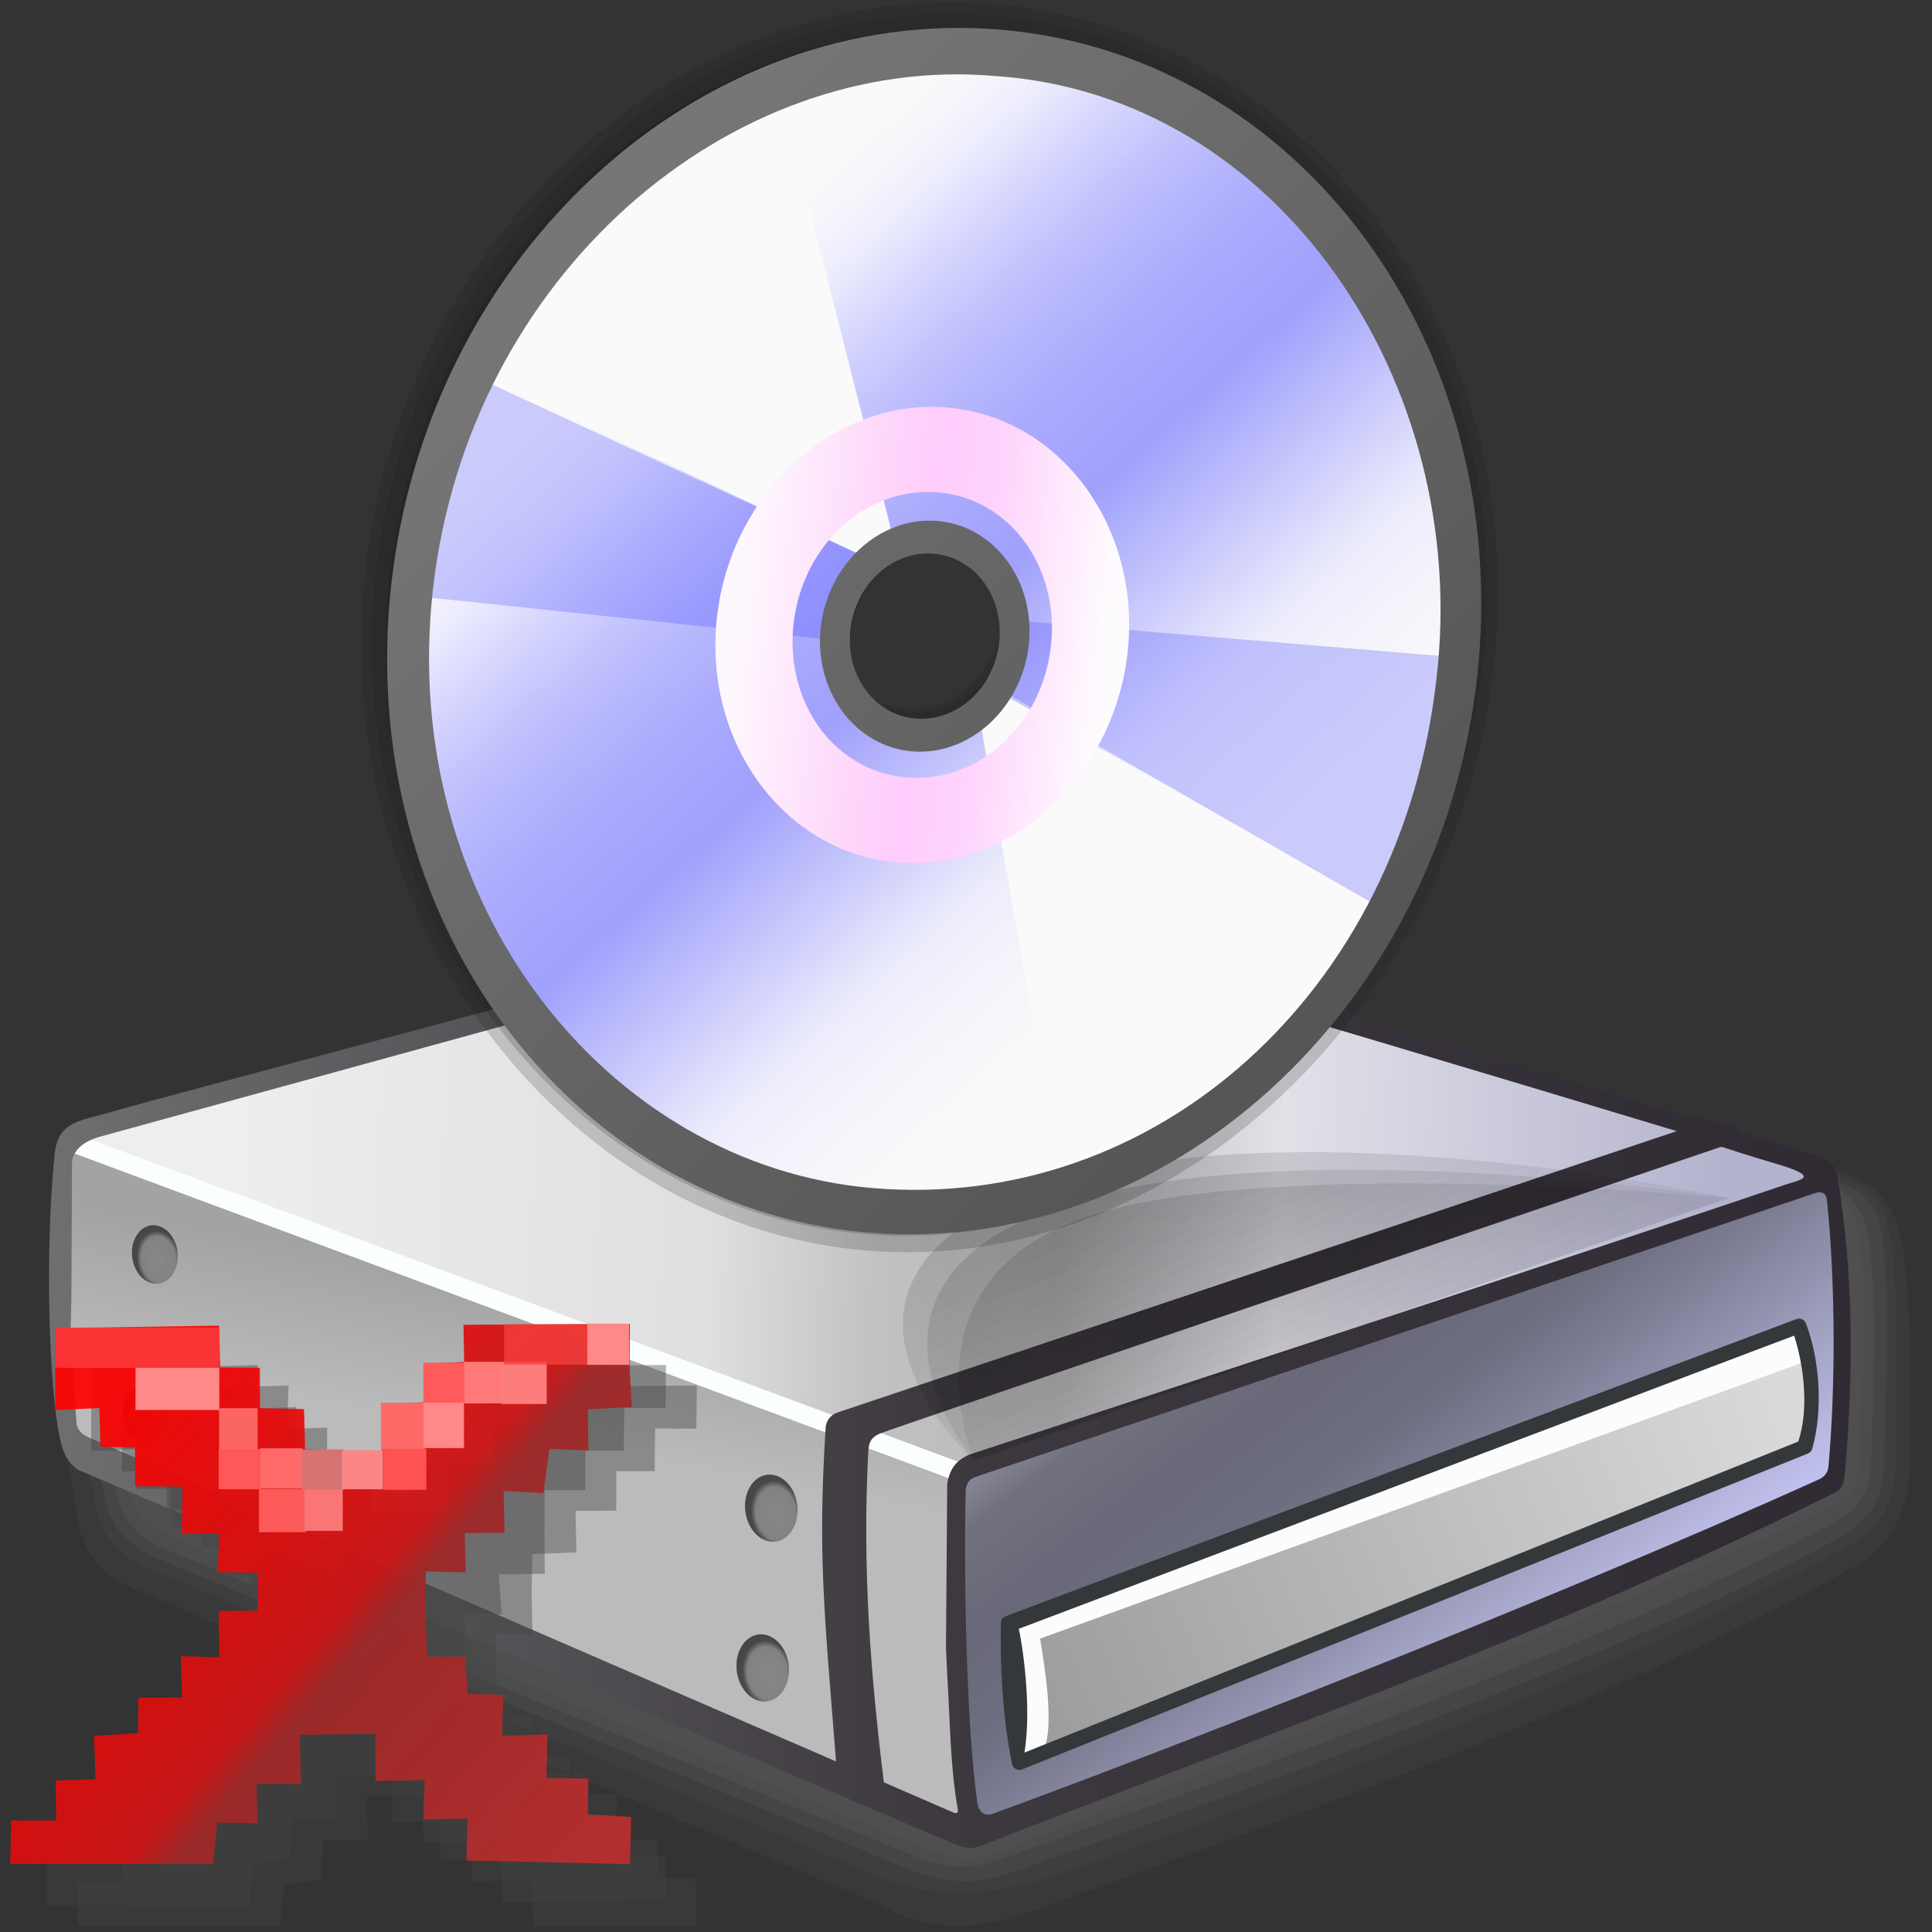 <?xml version="1.0" encoding="UTF-8" standalone="no"?>
<!-- Created with Inkscape (http://www.inkscape.org/) -->

<svg
   width="256mm"
   height="256mm"
   viewBox="0 0 256 256"
   version="1.1"
   id="svg1"
   inkscape:version="1.3.2 (091e20ef0f, 2023-11-25)"
   xml:space="preserve"
   sodipodi:docname="drive-optical-cd-umount.svg"
   xmlns:inkscape="http://www.inkscape.org/namespaces/inkscape"
   xmlns:sodipodi="http://sodipodi.sourceforge.net/DTD/sodipodi-0.dtd"
   xmlns:xlink="http://www.w3.org/1999/xlink"
   xmlns="http://www.w3.org/2000/svg"
   xmlns:svg="http://www.w3.org/2000/svg"
   xmlns:rdf="http://www.w3.org/1999/02/22-rdf-syntax-ns#"
   xmlns:cc="http://creativecommons.org/ns#"
   xmlns:dc="http://purl.org/dc/elements/1.1/"><rect x="0" y="0" width="256" height="256" fill="#333333" stroke="none"/><defs
     id="defs1"><linearGradient
       id="linearGradient82"
       inkscape:collect="always"><stop
         style="stop-color:#c8c8ca;stop-opacity:1;"
         offset="0"
         id="stop82" /><stop
         style="stop-color:#bdbdbe;stop-opacity:1;"
         offset="0.51"
         id="stop84" /><stop
         style="stop-color:#7c7c7c;stop-opacity:1"
         offset="0.626"
         id="stop85" /><stop
         style="stop-color:#7c7c7c;stop-opacity:1"
         offset="1"
         id="stop83" /></linearGradient><linearGradient
       id="linearGradient69"
       inkscape:collect="always"><stop
         style="stop-color:#7c7c7c;stop-opacity:1;"
         offset="0"
         id="stop69" /><stop
         style="stop-color:#7c7c7c;stop-opacity:1;"
         offset="0.323"
         id="stop73" /><stop
         style="stop-color:#a1a1a2;stop-opacity:1;"
         offset="0.505"
         id="stop76" /><stop
         style="stop-color:#c7c7c8;stop-opacity:1"
         offset="1"
         id="stop70" /></linearGradient><linearGradient
       id="linearGradient9"
       inkscape:collect="always"><stop
         style="stop-color:#3a3a4b;stop-opacity:1;"
         offset="0"
         id="stop47" /><stop
         style="stop-color:#8383e0;stop-opacity:1;"
         offset="1"
         id="stop51" /></linearGradient><linearGradient
       id="linearGradient145"
       inkscape:collect="always"><stop
         style="stop-color:#ffffff;stop-opacity:1;"
         offset="0"
         id="stop145" /><stop
         style="stop-color:#edffe9;stop-opacity:1;"
         offset="0.516"
         id="stop147" /><stop
         style="stop-color:#9fff8f;stop-opacity:1;"
         offset="0.788"
         id="stop148" /><stop
         style="stop-color:#7fff6a;stop-opacity:1;"
         offset="1"
         id="stop146" /></linearGradient><linearGradient
       id="linearGradient137"
       inkscape:collect="always"><stop
         style="stop-color:#dbd9de;stop-opacity:1;"
         offset="0"
         id="stop138" /><stop
         style="stop-color:#fbf9ff;stop-opacity:1;"
         offset="0.094"
         id="stop140" /><stop
         style="stop-color:#bbbabe;stop-opacity:1;"
         offset="0.135"
         id="stop141" /><stop
         style="stop-color:#fbfaff;stop-opacity:1;"
         offset="1"
         id="stop139" /></linearGradient><linearGradient
       id="linearGradient134"
       inkscape:collect="always"><stop
         style="stop-color:#3a3940;stop-opacity:1;"
         offset="0"
         id="stop134" /><stop
         style="stop-color:#b3bcc7;stop-opacity:1;"
         offset="0.744"
         id="stop136" /><stop
         style="stop-color:#dce8f5;stop-opacity:1;"
         offset="0.91"
         id="stop137" /><stop
         style="stop-color:#dce8f5;stop-opacity:1;"
         offset="1"
         id="stop135" /></linearGradient><linearGradient
       id="linearGradient131"
       inkscape:collect="always"><stop
         style="stop-color:#0b0b0c;stop-opacity:0.979;"
         offset="0"
         id="stop132" /><stop
         style="stop-color:#0b0b0c;stop-opacity:0;"
         offset="1"
         id="stop133" /></linearGradient><linearGradient
       id="linearGradient123"
       inkscape:collect="always"><stop
         style="stop-color:#b0b1b2;stop-opacity:1"
         offset="0"
         id="stop124" /><stop
         style="stop-color:#fdfefe;stop-opacity:1"
         offset="0.194"
         id="stop126" /><stop
         style="stop-color:#a6a7a8;stop-opacity:1;"
         offset="0.441"
         id="stop127" /><stop
         style="stop-color:#fdfeff;stop-opacity:1;"
         offset="0.655"
         id="stop128" /><stop
         style="stop-color:#d5d6d7;stop-opacity:1;"
         offset="0.825"
         id="stop130" /><stop
         style="stop-color:#aeafb0;stop-opacity:1"
         offset="1"
         id="stop125" /></linearGradient><linearGradient
       id="linearGradient120"
       inkscape:collect="always"><stop
         style="stop-color:#27277b;stop-opacity:1;"
         offset="0"
         id="stop120" /><stop
         style="stop-color:#3737ac;stop-opacity:1;"
         offset="0.226"
         id="stop122" /><stop
         style="stop-color:#3737ac;stop-opacity:1;"
         offset="0.75"
         id="stop123" /><stop
         style="stop-color:#3737ac;stop-opacity:1;"
         offset="1"
         id="stop121" /></linearGradient><linearGradient
       id="linearGradient115"
       inkscape:collect="always"><stop
         style="stop-color:#cacaff;stop-opacity:1"
         offset="0"
         id="stop115" /><stop
         style="stop-color:#696bab;stop-opacity:1"
         offset="0.496"
         id="stop117" /><stop
         style="stop-color:#434298;stop-opacity:1"
         offset="0.75"
         id="stop118" /><stop
         style="stop-color:#3f3e96;stop-opacity:1"
         offset="1"
         id="stop116" /></linearGradient><linearGradient
       id="linearGradient113"
       inkscape:collect="always"><stop
         style="stop-color:#5a59b7;stop-opacity:1"
         offset="0"
         id="stop113" /><stop
         style="stop-color:#4745a0;stop-opacity:0.984"
         offset="1"
         id="stop114" /></linearGradient><linearGradient
       id="linearGradient111"
       inkscape:collect="always"><stop
         style="stop-color:#7c7c7c;stop-opacity:1;"
         offset="0"
         id="stop111" /><stop
         style="stop-color:#999999;stop-opacity:1;"
         offset="1"
         id="stop112" /></linearGradient><linearGradient
       id="linearGradient109"
       inkscape:collect="always"><stop
         style="stop-color:#303031;stop-opacity:1;"
         offset="0"
         id="stop109" /><stop
         style="stop-color:#8c8c8d;stop-opacity:1;"
         offset="1"
         id="stop110" /></linearGradient><linearGradient
       id="linearGradient106"
       inkscape:collect="always"><stop
         style="stop-color:#232323;stop-opacity:1;"
         offset="0"
         id="stop105" /><stop
         style="stop-color:#646464;stop-opacity:1;"
         offset="1"
         id="stop106" /></linearGradient><linearGradient
       id="linearGradient77"
       inkscape:collect="always"><stop
         style="stop-color:#000000;stop-opacity:0.125;"
         offset="0"
         id="stop77" /><stop
         style="stop-color:#000000;stop-opacity:0;"
         offset="1"
         id="stop78" /></linearGradient><linearGradient
       id="linearGradient74"
       inkscape:collect="always"><stop
         style="stop-color:#9e9d9e;stop-opacity:1"
         offset="0"
         id="stop74" /><stop
         style="stop-color:#dadadb;stop-opacity:1"
         offset="1"
         id="stop75" /></linearGradient><linearGradient
       id="linearGradient48"
       inkscape:collect="always"><stop
         style="stop-color:#3e3a41;stop-opacity:1"
         offset="0"
         id="stop48" /><stop
         style="stop-color:#7f7f88;stop-opacity:1;"
         offset="0.5"
         id="stop50" /><stop
         style="stop-color:#b5b5c2;stop-opacity:1;"
         offset="1"
         id="stop49" /></linearGradient><linearGradient
       id="linearGradient44"
       inkscape:collect="always"><stop
         style="stop-color:#6f6e70;stop-opacity:1"
         offset="0"
         id="stop44" /><stop
         style="stop-color:#3d393f;stop-opacity:1"
         offset="0.491"
         id="stop46" /><stop
         style="stop-color:#302b33;stop-opacity:1"
         offset="1"
         id="stop45" /></linearGradient><linearGradient
       id="linearGradient41"
       inkscape:collect="always"><stop
         style="stop-color:#3e3a41;stop-opacity:1"
         offset="0"
         id="stop42" /><stop
         style="stop-color:#3c363f;stop-opacity:1"
         offset="1"
         id="stop43" /></linearGradient><linearGradient
       id="linearGradient33"
       inkscape:collect="always"><stop
         style="stop-color:#7a7a92;stop-opacity:1;"
         offset="0"
         id="stop33" /><stop
         style="stop-color:#acacc8;stop-opacity:1;"
         offset="0.116"
         id="stop40" /><stop
         style="stop-color:#a7a7bd;stop-opacity:1;"
         offset="0.191"
         id="stop41" /><stop
         style="stop-color:#71717e;stop-opacity:1;"
         offset="0.33"
         id="stop35" /><stop
         style="stop-color:#686879;stop-opacity:1;"
         offset="0.446"
         id="stop38" /><stop
         style="stop-color:#6e6e82;stop-opacity:1;"
         offset="0.57"
         id="stop39" /><stop
         style="stop-color:#7a7a91;stop-opacity:1"
         offset="0.649"
         id="stop36" /><stop
         style="stop-color:#aaaacd;stop-opacity:1"
         offset="0.879"
         id="stop37" /><stop
         style="stop-color:#c2c2f1;stop-opacity:1"
         offset="1"
         id="stop34" /></linearGradient><linearGradient
       id="linearGradient27"
       inkscape:collect="always"><stop
         style="stop-color:#eeeeee;stop-opacity:1"
         offset="0"
         id="stop28" /><stop
         style="stop-color:#d0d0d3;stop-opacity:1"
         offset="0.267"
         id="stop30" /><stop
         style="stop-color:#ffffff;stop-opacity:1"
         offset="0.476"
         id="stop31" /><stop
         style="stop-color:#d0d0d3;stop-opacity:1"
         offset="0.738"
         id="stop32" /><stop
         style="stop-color:#e2e2e9;stop-opacity:1"
         offset="1"
         id="stop29" /></linearGradient><linearGradient
       id="linearGradient21"
       inkscape:collect="always"><stop
         style="stop-color:#c9c9c9;stop-opacity:1"
         offset="0"
         id="stop21" /><stop
         style="stop-color:#c9c9c9;stop-opacity:1"
         offset="0.941"
         id="stop27" /><stop
         style="stop-color:#aeaeb0;stop-opacity:1;"
         offset="0.952"
         id="stop23" /><stop
         style="stop-color:#9d9d9d;stop-opacity:1;"
         offset="0.964"
         id="stop24" /><stop
         style="stop-color:#70707f;stop-opacity:1;"
         offset="0.983"
         id="stop26" /><stop
         style="stop-color:#686873;stop-opacity:1;"
         offset="0.991"
         id="stop25" /><stop
         style="stop-color:#54545d;stop-opacity:1;"
         offset="1"
         id="stop22" /></linearGradient><linearGradient
       id="linearGradient14"
       inkscape:collect="always"><stop
         style="stop-color:#eeeeee;stop-opacity:1"
         offset="0"
         id="stop14" /><stop
         style="stop-color:#dfdfdf;stop-opacity:1"
         offset="0.323"
         id="stop16" /><stop
         style="stop-color:#c1c1c1;stop-opacity:1;"
         offset="0.437"
         id="stop18" /><stop
         style="stop-color:#bababc;stop-opacity:1;"
         offset="0.559"
         id="stop19" /><stop
         style="stop-color:#e2e1e8;stop-opacity:1"
         offset="0.704"
         id="stop17" /><stop
         style="stop-color:#b4b3cf;stop-opacity:1;"
         offset="1"
         id="stop15" /></linearGradient><linearGradient
       id="linearGradient8"
       inkscape:collect="always"><stop
         style="stop-color:#88888b;stop-opacity:1;"
         offset="0"
         id="stop8" /><stop
         style="stop-color:#828285;stop-opacity:1;"
         offset="0.5"
         id="stop10" /><stop
         style="stop-color:#484849;stop-opacity:1;"
         offset="0.619"
         id="stop11" /><stop
         style="stop-color:#424242;stop-opacity:1;"
         offset="1"
         id="stop9" /></linearGradient><linearGradient
       id="linearGradient6"
       inkscape:collect="always"><stop
         style="stop-color:#a3a3a3;stop-opacity:1;"
         offset="0"
         id="stop6" /><stop
         style="stop-color:#bbbbbb;stop-opacity:1;"
         offset="1"
         id="stop7" /></linearGradient><linearGradient
       id="linearGradient4"
       inkscape:collect="always"><stop
         style="stop-color:#747474;stop-opacity:0.986;"
         offset="0"
         id="stop4" /><stop
         style="stop-color:#747474;stop-opacity:0;"
         offset="1"
         id="stop5" /></linearGradient><linearGradient
       id="linearGradient2"
       inkscape:collect="always"><stop
         style="stop-color:#dddddd;stop-opacity:1"
         offset="0"
         id="stop2" /><stop
         style="stop-color:#c1c1c1;stop-opacity:1"
         offset="1"
         id="stop3" /></linearGradient><linearGradient
       inkscape:collect="always"
       xlink:href="#linearGradient2"
       id="linearGradient3"
       x1="8.315"
       y1="149.442"
       x2="127.945"
       y2="149.442"
       gradientUnits="userSpaceOnUse" /><linearGradient
       inkscape:collect="always"
       xlink:href="#linearGradient4"
       id="linearGradient5"
       x1="70.115"
       y1="139.426"
       x2="66.713"
       y2="148.497"
       gradientUnits="userSpaceOnUse" /><linearGradient
       inkscape:collect="always"
       xlink:href="#linearGradient6"
       id="linearGradient7"
       x1="57.956"
       y1="109.177"
       x2="54.475"
       y2="128.681"
       gradientUnits="userSpaceOnUse" /><radialGradient
       inkscape:collect="always"
       xlink:href="#linearGradient8"
       id="radialGradient9"
       cx="20.946"
       cy="132.234"
       fx="20.946"
       fy="132.234"
       r="3.094"
       gradientTransform="matrix(1.518,-0.119,0.148,1.983,-30.221,-132.971)"
       gradientUnits="userSpaceOnUse" /><radialGradient
       inkscape:collect="always"
       xlink:href="#linearGradient8"
       id="radialGradient11"
       gradientUnits="userSpaceOnUse"
       gradientTransform="matrix(1.74,-0.137,0.17,2.272,44.676,-145.085)"
       cx="20.946"
       cy="132.234"
       fx="20.946"
       fy="132.234"
       r="3.094" /><radialGradient
       inkscape:collect="always"
       xlink:href="#linearGradient8"
       id="radialGradient13"
       gradientUnits="userSpaceOnUse"
       gradientTransform="matrix(1.518,-0.119,0.148,1.983,-30.221,-132.971)"
       cx="20.946"
       cy="132.234"
       fx="20.946"
       fy="132.234"
       r="3.094" /><radialGradient
       inkscape:collect="always"
       xlink:href="#linearGradient8"
       id="radialGradient14"
       gradientUnits="userSpaceOnUse"
       gradientTransform="matrix(1.74,-0.137,0.17,2.272,44.676,-145.085)"
       cx="20.946"
       cy="132.234"
       fx="20.946"
       fy="132.234"
       r="3.094" /><linearGradient
       inkscape:collect="always"
       xlink:href="#linearGradient14"
       id="linearGradient15"
       x1="30.805"
       y1="89.769"
       x2="228.298"
       y2="96.384"
       gradientUnits="userSpaceOnUse" /><radialGradient
       inkscape:collect="always"
       xlink:href="#linearGradient21"
       id="radialGradient22"
       cx="94.31"
       cy="-240.129"
       fx="94.31"
       fy="-240.129"
       r="86.357"
       gradientTransform="matrix(1.447,0.559,-0.253,0.654,-114.298,147.917)"
       gradientUnits="userSpaceOnUse" /><linearGradient
       inkscape:collect="always"
       xlink:href="#linearGradient27"
       id="linearGradient29"
       x1="48.149"
       y1="78.979"
       x2="196.17"
       y2="86.557"
       gradientUnits="userSpaceOnUse" /><linearGradient
       inkscape:collect="always"
       xlink:href="#linearGradient33"
       id="linearGradient34"
       x1="160.071"
       y1="91.049"
       x2="242.472"
       y2="135.977"
       gradientUnits="userSpaceOnUse" /><linearGradient
       inkscape:collect="always"
       xlink:href="#linearGradient41"
       id="linearGradient43"
       x1="140.554"
       y1="137.445"
       x2="219.861"
       y2="135.46"
       gradientUnits="userSpaceOnUse" /><linearGradient
       inkscape:collect="always"
       xlink:href="#linearGradient44"
       id="linearGradient45"
       x1="6.495"
       y1="122.183"
       x2="245.234"
       y2="122.183"
       gradientUnits="userSpaceOnUse" /><linearGradient
       inkscape:collect="always"
       xlink:href="#linearGradient48"
       id="linearGradient49"
       x1="139.027"
       y1="142.12"
       x2="212.586"
       y2="139.569"
       gradientUnits="userSpaceOnUse" /><linearGradient
       inkscape:collect="always"
       xlink:href="#linearGradient33"
       id="linearGradient72"
       gradientUnits="userSpaceOnUse"
       x1="184.659"
       y1="60.58"
       x2="242.472"
       y2="135.977" /><linearGradient
       inkscape:collect="always"
       xlink:href="#linearGradient74"
       id="linearGradient75"
       x1="137.897"
       y1="225.575"
       x2="240.023"
       y2="185.084"
       gradientUnits="userSpaceOnUse" /><linearGradient
       inkscape:collect="always"
       xlink:href="#linearGradient77"
       id="linearGradient78"
       x1="142.875"
       y1="158.561"
       x2="161.018"
       y2="202.406"
       gradientUnits="userSpaceOnUse" /><linearGradient
       id="linearGradient19"
       inkscape:collect="always"><stop
         style="stop-color:#767676;stop-opacity:1;"
         offset="0"
         id="stop20" /><stop
         style="stop-color:#565656;stop-opacity:1;"
         offset="1"
         id="stop21-6" /></linearGradient><linearGradient
       id="linearGradient11"
       inkscape:collect="always"><stop
         style="stop-color:#fef7fd;stop-opacity:1;"
         offset="0"
         id="stop11-2" /><stop
         style="stop-color:#fed6fb;stop-opacity:1;"
         offset="0.349"
         id="stop19-9" /><stop
         style="stop-color:#ffccfb;stop-opacity:1;"
         offset="0.5"
         id="stop13" /><stop
         style="stop-color:#fed3fc;stop-opacity:1;"
         offset="0.661"
         id="stop18-1" /><stop
         style="stop-color:#fefbfe;stop-opacity:1;"
         offset="1"
         id="stop12" /></linearGradient><linearGradient
       id="linearGradient1"
       inkscape:collect="always"><stop
         style="stop-color:#fafafa;stop-opacity:0;"
         offset="0"
         id="stop5-2" /><stop
         style="stop-color:#e6e6ff;stop-opacity:0.805;"
         offset="0.132"
         id="stop7-7" /><stop
         style="stop-color:#3b3bff;stop-opacity:0.465;"
         offset="0.505"
         id="stop8-0" /><stop
         style="stop-color:#dadaff;stop-opacity:0.467;"
         offset="0.747"
         id="stop9-9" /><stop
         style="stop-color:#fafafa;stop-opacity:0;"
         offset="1"
         id="stop6-3" /></linearGradient><radialGradient
       id="SVGID_path125302_1__3"
       gradientUnits="userSpaceOnUse"
       gradientTransform="matrix(0.017,0,0,-0.017,-110.605,-119.974)"
       cx="2233.172"
       cy="-328.136"
       r="17925.004"
       fx="2233.172"
       fy="-328.136">
<stop
   offset="0%"
   style="stop-color:rgb(1,161,255);stop-opacity: 1"
   id="stop1" />
<stop
   offset="100%"
   style="stop-color:rgb(66,102,170);stop-opacity: 1"
   id="stop2-6" />
</radialGradient><linearGradient
       id="SVGID_linearGradient279_4"
       gradientUnits="userSpaceOnUse"
       gradientTransform="matrix(0.017,0,0,-0.017,-110.605,-119.974)"
       x1="4032.133"
       y1="1356.173"
       x2="12738.493"
       y2="-21803.039">
<stop
   offset="0"
   style="stop-color:#1890ff;stop-opacity:1;"
   id="stop3-0" />
<stop
   offset="1"
   style="stop-color:#003984;stop-opacity:1;"
   id="stop4-6" />
</linearGradient><radialGradient
       id="SVGID_radialGradient10_5"
       gradientUnits="userSpaceOnUse"
       gradientTransform="matrix(2.363,1.326,-0.816,1.454,-1537.371,-2374.459)"
       cx="896.686"
       cy="705.148"
       r="83.244"
       fx="896.686"
       fy="705.148">
<stop
   offset="0%"
   style="stop-color:rgb(237,237,237);stop-opacity: 1"
   id="stop371" />
<stop
   offset="100%"
   style="stop-color:rgb(237,237,237);stop-opacity: 0"
   id="stop372" />
</radialGradient><radialGradient
       id="SVGID_radialGradient12_6"
       gradientUnits="userSpaceOnUse"
       gradientTransform="matrix(0.518,-0.68,1.598,1.207,-2289.084,-639.543)"
       cx="739.136"
       cy="1110.239"
       r="131.2"
       fx="739.136"
       fy="1110.239">
<stop
   offset="0%"
   style="stop-color:rgb(0,109,0);stop-opacity: 1"
   id="stop373" />
<stop
   offset="25%"
   style="stop-color:rgb(0,116,0);stop-opacity: 0.894"
   id="stop374" />
<stop
   offset="61.164%"
   style="stop-color:rgb(0,161,0);stop-opacity: 0.792"
   id="stop375" />
<stop
   offset="100%"
   style="stop-color:rgb(0,186,0);stop-opacity: 0"
   id="stop376" />
</radialGradient><radialGradient
       id="SVGID_radialGradient16_7"
       gradientUnits="userSpaceOnUse"
       gradientTransform="matrix(1.037,0.442,-0.825,1.946,-258.077,-1931.013)"
       cx="749.993"
       cy="777.772"
       r="128.962"
       fx="749.993"
       fy="777.772">
<stop
   offset="0%"
   style="stop-color:rgb(0,168,0);stop-opacity: 1"
   id="stop377" />
<stop
   offset="12.5%"
   style="stop-color:rgb(0,170,0);stop-opacity: 1"
   id="stop378" />
<stop
   offset="32.941%"
   style="stop-color:rgb(0,173,0);stop-opacity: 1"
   id="stop379" />
<stop
   offset="48.928%"
   style="stop-color:rgb(0,179,0);stop-opacity: 0.498"
   id="stop380" />
<stop
   offset="100%"
   style="stop-color:rgb(0,190,0);stop-opacity: 0"
   id="stop381" />
</radialGradient><linearGradient
       id="SVGID_linearGradient282_10"
       gradientUnits="userSpaceOnUse"
       x1="895.251"
       y1="859.628"
       x2="1216.15"
       y2="1038.552"
       gradientTransform="matrix(0.85,0,0,0.85,-765.802,-764.188)">
<stop
   offset="0%"
   style="stop-color:rgb(0,237,0);stop-opacity: 0"
   id="stop389" />
<stop
   offset="100%"
   style="stop-color:rgb(0,133,0);stop-opacity: 1"
   id="stop390" />
</linearGradient><radialGradient
       id="SVGID_polygon8_1__12"
       gradientUnits="userSpaceOnUse"
       gradientTransform="matrix(0.017,0,0,-0.017,-108.85,-131.857)"
       cx="7553.003"
       cy="-7131.863"
       r="16567.537"
       fx="7553.003"
       fy="-7131.863">
<stop
   offset="0%"
   style="stop-color:rgb(1,1,255);stop-opacity: 1"
   id="stop395" />
<stop
   offset="100%"
   style="stop-color:rgb(0,0,128);stop-opacity: 1"
   id="stop396" />
</radialGradient><radialGradient
       id="SVGID_radialGradient25_9"
       gradientUnits="userSpaceOnUse"
       gradientTransform="matrix(0.904,-0.101,0.104,0.925,-877.033,-748.532)"
       cx="819.433"
       cy="718.977"
       r="284.622"
       fx="819.433"
       fy="718.977">
<stop
   offset="0%"
   style="stop-color:rgb(255,255,255);stop-opacity: 0.959"
   id="stop384" />
<stop
   offset="0.203"
   style="stop-color:#effaff;stop-opacity:0.667;"
   id="stop385" />
<stop
   offset="0.312"
   style="stop-color:#e0f5ff;stop-opacity:0.613;"
   id="stop386" />
<stop
   offset="0.5"
   style="stop-color:#d8f0ff;stop-opacity:0.446;"
   id="stop387" />
<stop
   offset="100%"
   style="stop-color:rgb(255,255,255);stop-opacity: 0"
   id="stop388" />
</radialGradient><radialGradient
       id="SVGID_radialGradient21_11"
       gradientUnits="userSpaceOnUse"
       gradientTransform="matrix(2.447,-0.135,0.05,0.919,-2578.431,-678.434)"
       cx="1123.892"
       cy="1044.192"
       r="147.227"
       fx="1123.892"
       fy="1044.192">
<stop
   offset="0%"
   style="stop-color:rgb(0,106,0);stop-opacity: 1"
   id="stop391" />
<stop
   offset="25%"
   style="stop-color:rgb(0,131,0);stop-opacity: 1"
   id="stop392" />
<stop
   offset="0.704"
   style="stop-color:#009d00;stop-opacity:1;"
   id="stop393" />
<stop
   offset="1"
   style="stop-color:#b4b4b4;stop-opacity:0;"
   id="stop394" />
</radialGradient><radialGradient
       id="SVGID_radialGradient279_13"
       gradientUnits="userSpaceOnUse"
       cx="643.514"
       cy="1173.427"
       r="348.306"
       fx="643.514"
       fy="1173.427"
       gradientTransform="matrix(0.85,0,0,0.85,-765.822,-764.113)">
<stop
   offset="0%"
   style="stop-color:rgb(255,255,255);stop-opacity: 0.257"
   id="stop397" />
<stop
   offset="100%"
   style="stop-color:rgb(255,255,255);stop-opacity: 0"
   id="stop398" />
</radialGradient><linearGradient
       inkscape:collect="always"
       xlink:href="#linearGradient1"
       id="linearGradient6-2"
       x1="65.012"
       y1="57.83"
       x2="194.28"
       y2="187.854"
       gradientUnits="userSpaceOnUse" /><linearGradient
       inkscape:collect="always"
       xlink:href="#linearGradient11"
       id="linearGradient12"
       x1="85.087"
       y1="124.543"
       x2="163.243"
       y2="124.543"
       gradientUnits="userSpaceOnUse"
       gradientTransform="translate(0,2.268)" /><linearGradient
       inkscape:collect="always"
       xlink:href="#linearGradient19"
       id="linearGradient21-6"
       x1="45.559"
       y1="52.539"
       x2="206.173"
       y2="196.548"
       gradientUnits="userSpaceOnUse" /><linearGradient
       inkscape:collect="always"
       xlink:href="#linearGradient77"
       id="linearGradient79"
       gradientUnits="userSpaceOnUse"
       x1="142.875"
       y1="158.561"
       x2="161.018"
       y2="202.406" /><linearGradient
       inkscape:collect="always"
       xlink:href="#linearGradient77"
       id="linearGradient80"
       gradientUnits="userSpaceOnUse"
       x1="142.875"
       y1="158.561"
       x2="161.018"
       y2="202.406" /><linearGradient
       inkscape:collect="always"
       xlink:href="#linearGradient106"
       id="linearGradient105"
       gradientUnits="userSpaceOnUse"
       x1="141.457"
       y1="216.949"
       x2="240.023"
       y2="185.084" /><linearGradient
       inkscape:collect="always"
       xlink:href="#linearGradient109"
       id="linearGradient110"
       x1="206.8"
       y1="199.288"
       x2="232.432"
       y2="199.288"
       gradientUnits="userSpaceOnUse" /><linearGradient
       inkscape:collect="always"
       xlink:href="#linearGradient111"
       id="linearGradient112"
       x1="205.336"
       y1="194.233"
       x2="232.432"
       y2="194.233"
       gradientUnits="userSpaceOnUse" /><linearGradient
       inkscape:collect="always"
       xlink:href="#linearGradient113"
       id="linearGradient114"
       x1="87.546"
       y1="167.62"
       x2="109.21"
       y2="41.943"
       gradientUnits="userSpaceOnUse" /><linearGradient
       inkscape:collect="always"
       xlink:href="#linearGradient115"
       id="linearGradient116"
       x1="96.34"
       y1="48.373"
       x2="198.561"
       y2="104.193"
       gradientUnits="userSpaceOnUse" /><linearGradient
       inkscape:collect="always"
       xlink:href="#linearGradient120"
       id="linearGradient121"
       x1="119.603"
       y1="135.372"
       x2="184.015"
       y2="133.367"
       gradientUnits="userSpaceOnUse" /><linearGradient
       inkscape:collect="always"
       xlink:href="#linearGradient123"
       id="linearGradient125"
       x1="122.464"
       y1="123.74"
       x2="170.651"
       y2="152.971"
       gradientUnits="userSpaceOnUse" /><linearGradient
       inkscape:collect="always"
       xlink:href="#linearGradient131"
       id="linearGradient133"
       x1="106.506"
       y1="87.03"
       x2="174.664"
       y2="110.541"
       gradientUnits="userSpaceOnUse" /><linearGradient
       inkscape:collect="always"
       xlink:href="#linearGradient134"
       id="linearGradient135"
       x1="106.175"
       y1="112.025"
       x2="156.822"
       y2="32.646"
       gradientUnits="userSpaceOnUse" /><linearGradient
       inkscape:collect="always"
       xlink:href="#linearGradient137"
       id="linearGradient139"
       x1="148.871"
       y1="31.678"
       x2="159.785"
       y2="95.556"
       gradientUnits="userSpaceOnUse" /><radialGradient
       inkscape:collect="always"
       xlink:href="#linearGradient145"
       id="radialGradient146"
       cx="230.117"
       cy="167.226"
       fx="230.117"
       fy="167.226"
       r="4.31"
       gradientTransform="matrix(1,0,0,1.206,14.416,-34.122)"
       gradientUnits="userSpaceOnUse" /><linearGradient
       inkscape:collect="always"
       xlink:href="#linearGradient33"
       id="linearGradient148"
       gradientUnits="userSpaceOnUse"
       x1="183.148"
       y1="21.649"
       x2="242.472"
       y2="135.977" /><linearGradient
       inkscape:collect="always"
       xlink:href="#linearGradient9"
       id="linearGradient51"
       x1="97.337"
       y1="41.293"
       x2="193.051"
       y2="139.114"
       gradientUnits="userSpaceOnUse" /><linearGradient
       inkscape:collect="always"
       xlink:href="#linearGradient106"
       id="linearGradient66"
       gradientUnits="userSpaceOnUse"
       x1="146.318"
       y1="215.785"
       x2="240.023"
       y2="185.084" /><linearGradient
       inkscape:collect="always"
       xlink:href="#linearGradient69"
       id="linearGradient70"
       x1="209.257"
       y1="193.24"
       x2="216.693"
       y2="193.282"
       gradientUnits="userSpaceOnUse" /><radialGradient
       inkscape:collect="always"
       xlink:href="#linearGradient82"
       id="radialGradient83"
       cx="218.85"
       cy="181.821"
       fx="218.85"
       fy="181.821"
       r="7.827"
       gradientUnits="userSpaceOnUse"
       gradientTransform="matrix(1.735,0,0,1.735,-159.395,-131.964)" /><linearGradient
       inkscape:collect="always"
       xlink:href="#linearGradient1-5"
       id="linearGradient2-15"
       x1="92.031"
       y1="252.879"
       x2="193.682"
       y2="340.643"
       gradientUnits="userSpaceOnUse" /><linearGradient
       id="linearGradient1-5"
       inkscape:collect="always"><stop
         style="stop-color:#ff0000;stop-opacity:0.922;"
         offset="0"
         id="stop1-4" /><stop
         style="stop-color:#ce1414;stop-opacity:0.941;"
         offset="0.484"
         id="stop22-7" /><stop
         style="stop-color:#9e2828;stop-opacity:0.961;"
         offset="0.537"
         id="stop21-65" /><stop
         style="stop-color:#b32e2e;stop-opacity:1;"
         offset="1"
         id="stop2-69" /></linearGradient></defs><sodipodi:namedview
     id="base"
     pagecolor="#ffffff"
     bordercolor="#000000"
     borderopacity="0.3"
     inkscape:pageopacity="0.0"
     inkscape:pageshadow="2"
     inkscape:zoom="0.98994949"
     inkscape:cx="505.07627"
     inkscape:cy="476.792"
     inkscape:document-units="mm"
     inkscape:showpageshadow="2"
     inkscape:pagecheckerboard="0"
     inkscape:deskcolor="#d1d1d1"
     inkscape:current-layer="svg1" /><g
     id="g56"
     transform="translate(0,59.307)"
     style="display:inline"><g
       id="g55"
       inkscape:label="shadow"><path
         id="rect51"
         style="fill:#545455;fill-opacity:0.198;stroke-width:2.3;stroke-linecap:round"
         d="M 7.749,120.196 242.188,95.533 c 3.701,0.941 8.64,2.054 9.898,10.196 1.496,9.685 0.844,19.117 0.969,28.641 0.124,5.682 -1.959,10.067 -6.118,13.229 -33.717,19.088 -72.228,32.591 -108.436,45.703 -9.192,3.329 -14.793,3.668 -22.179,-0.346 L 17.93,151.285 c -3.69,-1.563 -6.514,-3.99 -7.441,-8.315 -1.699,-7.591 -1.827,-15.182 -2.74,-22.773 z"
         sodipodi:nodetypes="ccsccscccc" /><path
         id="path52"
         style="fill:#545455;fill-opacity:0.198;stroke-width:2.237;stroke-linecap:round"
         d="M 10.095,118.924 240.742,96.068 c 3.658,0.901 8.803,1.002 9.804,8.866 1.201,9.434 0.696,19.095 0.652,28.694 0.123,5.44 -1.609,9.243 -6.047,11.768 -33.03,18.797 -100.511,42.332 -106.879,44.275 -6.368,1.942 -14.32,2.88 -21.918,-0.331 l -96.197,-40.652 c -3.646,-1.496 -6.438,-3.82 -7.354,-7.961 -1.68,-7.268 -1.805,-14.535 -2.708,-21.803 z"
         sodipodi:nodetypes="ccscszsccc" /><path
         id="path53"
         style="fill:#545455;fill-opacity:0.334;stroke-width:2.194;stroke-linecap:round"
         d="M 11.323,118.532 239.899,96.588 c 3.63,0.874 8.781,0.923 9.587,8.594 0.973,9.266 0.361,18.985 0.171,28.584 0.122,5.274 -1.655,8.277 -6.047,10.719 -32.785,18.227 -99.047,40.447 -105.391,42.841 -6.343,2.394 -10.584,4.019 -18.111,0.908 L 21.308,147.385 c -3.618,-1.45 -6.388,-3.703 -7.297,-7.717 -1.667,-7.045 -1.792,-14.09 -2.687,-21.135 z"
         sodipodi:nodetypes="ccscszsccc" /><path
         id="path54"
         style="fill:#545455;fill-opacity:0.501;stroke-width:2.152;stroke-linecap:round"
         d="M 12.788,118.177 237.987,96.824 c 3.585,0.851 8.771,0.896 9.691,8.373 1.117,9.071 0.551,18.352 0.316,27.591 -0.131,5.137 -0.791,7.318 -5.123,9.693 -32.39,17.759 -99.406,40.651 -105.319,42.738 -5.913,2.087 -9.146,4.382 -16.569,1.341 L 22.65,146.285 c -3.574,-1.413 -6.31,-3.608 -7.208,-7.518 -1.646,-6.863 -1.77,-13.726 -2.654,-20.59 z"
         sodipodi:nodetypes="ccssszsccc" /><path
         id="path55"
         style="fill:#545455;fill-opacity:0.419;stroke-width:2.12;stroke-linecap:round"
         d="M 13.969,117.245 237.03,97.107 c 3.553,0.834 8.648,0.849 9.429,8.2 1.012,9.517 0.238,19.034 -0.084,28.552 -0.17,5.03 -1.72,5.384 -6.11,7.509 -32.623,15.79 -93.861,39.375 -101.35,42.122 -7.49,2.747 -9.471,4.942 -16.801,1.915 L 23.743,144.773 c -3.542,-1.384 -6.253,-3.533 -7.143,-7.363 -1.631,-6.722 -1.754,-13.443 -2.631,-20.165 z"
         sodipodi:nodetypes="ccssszsccc" /></g><g
       id="g8"
       style="display:none"
       inkscape:label="hd"><g
         id="g2"
         inkscape:label="leftbottom"
         style="display:inline"><path
           id="rect2"
           style="fill:url(#linearGradient3);stroke-width:7.2;stroke-linecap:round;stroke-linejoin:round"
           d="M 8.315,114.999 126.055,160.64 127.945,183.885 9.638,131.536 Z"
           sodipodi:nodetypes="ccccc" /><g
           id="g11"
           inkscape:label="holesbottom"
           style="display:inline"><ellipse
             style="fill:url(#radialGradient9);stroke:none;stroke-width:7.214;stroke-linecap:round;stroke-linejoin:round"
             id="path8"
             cx="20.627"
             cy="126.107"
             rx="3.054"
             ry="3.872"
             transform="matrix(0.995,0.096,-0.009,1,0,0)" /><ellipse
             style="fill:url(#radialGradient11);stroke:none;stroke-width:8.267;stroke-linecap:round;stroke-linejoin:round"
             id="ellipse11"
             cx="102.948"
             cy="151.817"
             rx="3.5"
             ry="4.438"
             transform="matrix(0.995,0.096,-0.009,1,0,0)" /></g><path
           id="path3"
           style="display:inline;fill:url(#linearGradient5);fill-opacity:0.986;stroke-width:7.2;stroke-linecap:round;stroke-linejoin:round"
           d="M 8.315,114.999 126.055,160.64 127.945,183.885 9.638,131.536 Z"
           sodipodi:nodetypes="ccccc"
           inkscape:label="dropshadow" /></g><g
         id="g7"
         inkscape:label="lefttop"
         style="display:inline"><path
           id="rect5"
           style="fill:url(#linearGradient7);stroke-width:7.2;stroke-linecap:round;stroke-linejoin:round"
           d="M 8.835,92.084 127.567,135.693 126.811,160.829 8.504,114.338 Z"
           sodipodi:nodetypes="ccccc" /><g
           id="g13"
           inkscape:label="holestop"
           style="display:inline"
           transform="translate(1.134,-21.167)"><ellipse
             style="fill:url(#radialGradient13);stroke:none;stroke-width:7.214;stroke-linecap:round;stroke-linejoin:round"
             id="ellipse12"
             cx="20.627"
             cy="126.107"
             rx="3.054"
             ry="3.872"
             transform="matrix(0.995,0.096,-0.009,1,0,0)" /><ellipse
             style="fill:url(#radialGradient14);stroke:none;stroke-width:8.267;stroke-linecap:round;stroke-linejoin:round"
             id="ellipse13"
             cx="102.948"
             cy="151.817"
             rx="3.5"
             ry="4.438"
             transform="matrix(0.995,0.096,-0.009,1,0,0)" /></g></g><g
         id="g19"
         inkscape:label="top"><path
           id="rect14"
           style="display:inline;fill:url(#linearGradient15);stroke-width:7.2;stroke-linecap:round;stroke-linejoin:round"
           d="M 123.409,59.342 242.85,95.817 127.945,135.315 9.449,91.14 Z"
           sodipodi:nodetypes="ccccc" /><g
           id="g20"
           inkscape:label="screw"
           transform="matrix(1,-0.069,0,1,0,8.678)"><ellipse
             style="fill:#494950;fill-opacity:1;stroke:none;stroke-width:7.009;stroke-linecap:round;stroke-linejoin:round"
             id="path19"
             cx="126.963"
             cy="109.417"
             rx="4.888"
             ry="2.906"
             transform="matrix(0.991,0.135,0,1,0,0)" /><path
             id="rect19"
             style="fill:#000000;fill-opacity:1;stroke:none;stroke-width:7.2;stroke-linecap:round;stroke-linejoin:round"
             d="m 125.553,124.176 -0.271,1.583 -2.389,-0.224 -0.218,1.276 2.389,0.224 -0.246,1.441 1.267,0.119 0.247,-1.441 2.389,0.224 0.218,-1.276 -2.389,-0.224 0.271,-1.583 z" /></g><g
           id="g21"
           inkscape:label="screw"
           transform="matrix(1,-0.069,0,1,98.489,-22.058)"><ellipse
             style="fill:#494950;fill-opacity:1;stroke:none;stroke-width:7.009;stroke-linecap:round;stroke-linejoin:round"
             id="ellipse20"
             cx="126.963"
             cy="109.417"
             rx="4.888"
             ry="2.906"
             transform="matrix(0.991,0.135,0,1,0,0)" /><path
             id="path20"
             style="fill:#000000;fill-opacity:1;stroke:none;stroke-width:7.2;stroke-linecap:round;stroke-linejoin:round"
             d="m 125.553,124.176 -0.271,1.583 -2.389,-0.224 -0.218,1.276 2.389,0.224 -0.246,1.441 1.267,0.119 0.247,-1.441 2.389,0.224 0.218,-1.276 -2.389,-0.224 0.271,-1.583 z" /></g><g
           id="g32"><path
             id="rect27"
             style="fill:url(#linearGradient29);stroke-width:7.2;stroke-linecap:round;stroke-linejoin:round"
             d="m 120.103,60.389 5.574,-0.291 78.619,24.474 C 193.378,131.28 71.829,107.839 38.185,82.685 Z"
             sodipodi:nodetypes="ccccc" /><path
             id="rect21"
             style="fill:url(#radialGradient22);stroke-width:7.2;stroke-linecap:round;stroke-linejoin:round"
             d="M 41.494,82.453 C 118.569,128.213 209.259,107.313 199.712,83.043 l 7.021,1.949 C 215.68,134.314 73.392,116.975 34.611,83.923 Z"
             sodipodi:nodetypes="ccccc" /><path
             id="rect32"
             style="fill:#0d0d0d;fill-opacity:1;stroke-width:7.2;stroke-linecap:round;stroke-linejoin:round"
             d="M 39.021,89.669 79.144,78.453 93.817,84.913 57.196,96.484 Z"
             sodipodi:nodetypes="ccccc" /></g></g><g
         id="g41"
         inkscape:label="rfront"><path
           id="rect33"
           style="fill:url(#linearGradient34);stroke-width:7.2;stroke-linecap:round;stroke-linejoin:round"
           d="M 127,135.882 242.661,96.951 c 1.182,13.67 2.166,27.34 0.378,41.01 L 129.646,183.318 C 126.726,168.526 126.997,152.137 127,135.882 Z"
           sodipodi:nodetypes="ccccc" /><g
           id="g51"><path
             style="color:#000000;display:inline;fill:url(#linearGradient49);stroke-linecap:round;-inkscape-stroke:none"
             d="m 135.276,138.884 83.718,-27.8 -0.033,29.099 -83.164,32.144 z"
             id="path50" /><path
             style="color:#000000;fill:url(#linearGradient43);stroke-linecap:round;-inkscape-stroke:none"
             d="m 220.146,109.49 -86.033,28.568 0.559,35.936 85.438,-33.023 z m -2.305,3.188 -0.008,2.002 -24.793,8.384 0.397,23.084 24.381,-9.257 -0.008,2.503 c 0,0 -8.675,3.589 -21.972,8.68 -13.297,5.091 -36.615,11.879 -59.158,5.976 L 136.439,139.709 Z"
             id="path51"
             sodipodi:nodetypes="ccccccccccczccc" /></g></g><path
         id="rect7"
         style="fill:#fbfeff;stroke-width:7.2;stroke-linecap:round;stroke-linejoin:round"
         d="M 8.882,90.525 127.945,134.749 v 2.646 L 8.882,93.171 Z"
         inkscape:label="whiteframe"
         sodipodi:nodetypes="ccccc" /><path
         id="rect1"
         style="fill:url(#linearGradient45);stroke:none;stroke-width:7.2;stroke-linecap:round;stroke-linejoin:round"
         d="m 7.216,93.886 c -1.359,13.69 -0.61,31.247 0.698,37.258 0.326,1.498 0.706,3.106 2.461,4.321 l 116.059,49.554 c 1.405,0.6 2.448,0.708 3.591,0.236 l 111.645,-46.066 c 2.033,-0.839 2.572,-0.955 2.771,-3.152 1.182,-13.081 1.2,-27.081 -1.009,-39.532 -0.088,-1.578 -1.269,-2.063 -2.394,-2.603 C 201.522,82.034 127.803,59.626 127.803,59.626 124.919,58.784 122.115,58.372 119.606,59.531 83.724,69.822 23.396,85.5 14.938,87.979 10.578,89.257 7.581,89.185 7.216,93.886 Z M 126.197,62.035 c 0,0 45.113,13.478 108.979,32.812 6.652,1.573 1.234,2.869 1.234,2.869 L 128.323,133.473 c -1.196,0.605 -2.432,1.381 -2.814,3.891 L 125.347,159.1 9.457,112.816 9.544,94.494 C 9.902,92.815 11.295,91.95 12.91,91.403 48.603,81.637 85.895,71.193 121.85,61.752 c 1.322,-0.478 2.773,-0.372 4.347,0.283 z m 3.18,74.322 111.051,-37.547 c 1.077,-0.364 1.571,0.084 1.653,0.88 1.149,11.131 1.135,24.997 0.199,35.308 -0.078,0.865 -0.544,1.343 -1.154,1.677 l -27.298,9.828 -27.031,11.198 -27.031,11.198 -28.259,12.142 c -1.115,0.466 -1.864,-0.467 -1.984,-1.313 -1.551,-10.875 -1.808,-30.95 -1.567,-41.393 0.013,-0.92 0.403,-1.685 1.42,-1.977 z M 9.354,116.96 125.535,163.05 c 0.376,5.937 0.346,11.544 1.394,17.481 0.011,0.453 -0.225,0.449 -0.5,0.374 L 11.706,131.146 c -0.921,-0.399 -1.529,-1.069 -1.587,-1.988 z"
         sodipodi:nodetypes="cscssssccccscccccccccccccssccccccsccccccssc"
         inkscape:label="frame" /></g><g
       id="g70"
       style="display:inline"
       inkscape:label="cdrom"><g
         id="g58"
         inkscape:label="leftbottom"
         style="display:inline" /><g
         id="g60"
         inkscape:label="lefttop"
         style="display:inline"><path
           id="path58"
           style="fill:url(#linearGradient7);stroke-width:7.2;stroke-linecap:round;stroke-linejoin:round"
           d="M 8.835,92.084 127.567,135.693 128.147,183.012 8.772,130.107 Z"
           sodipodi:nodetypes="ccccc" /><g
           id="g57"
           inkscape:label="holesbottom"
           style="display:inline"><ellipse
             style="fill:url(#radialGradient9);stroke:none;stroke-width:7.214;stroke-linecap:round;stroke-linejoin:round"
             id="ellipse56"
             cx="20.627"
             cy="126.107"
             rx="3.054"
             ry="3.872"
             transform="matrix(0.995,0.096,-0.009,1,0,0)" /><ellipse
             style="fill:url(#radialGradient11);stroke:none;stroke-width:8.267;stroke-linecap:round;stroke-linejoin:round"
             id="ellipse57"
             cx="102.948"
             cy="151.817"
             rx="3.5"
             ry="4.438"
             transform="matrix(0.995,0.096,-0.009,1,0,0)" /></g><g
           id="g59"
           inkscape:label="holestop"
           style="display:inline"
           transform="translate(1.134,-21.167)"><ellipse
             style="fill:url(#radialGradient13);stroke:none;stroke-width:7.214;stroke-linecap:round;stroke-linejoin:round"
             id="ellipse58"
             cx="20.627"
             cy="126.107"
             rx="3.054"
             ry="3.872"
             transform="matrix(0.995,0.096,-0.009,1,0,0)" /><ellipse
             style="fill:url(#radialGradient14);stroke:none;stroke-width:8.267;stroke-linecap:round;stroke-linejoin:round"
             id="ellipse59"
             cx="102.948"
             cy="151.817"
             rx="3.5"
             ry="4.438"
             transform="matrix(0.995,0.096,-0.009,1,0,0)" /></g></g><g
         id="g66"
         inkscape:label="top"><path
           id="path60"
           style="display:inline;fill:url(#linearGradient15);stroke-width:7.2;stroke-linecap:round;stroke-linejoin:round"
           d="M 123.409,59.342 242.85,95.817 127.945,135.315 9.449,91.14 Z"
           sodipodi:nodetypes="ccccc" /></g><g
         id="g69"
         inkscape:label="rfront"><path
           id="path66"
           style="fill:url(#linearGradient72);stroke-width:7.2;stroke-linecap:round;stroke-linejoin:round"
           d="M 127,135.882 242.661,96.951 c 1.182,13.67 2.166,27.34 0.378,41.01 -36.194,16.522 -75.396,30.413 -113.393,45.357 C 126.726,168.526 126.997,152.137 127,135.882 Z"
           sodipodi:nodetypes="ccccc" /><g
           id="rect72"
           style="display:inline"
           transform="matrix(0.976,0,0,0.976,2.402,-54.96)"><path
             style="color:#000000;fill:url(#linearGradient75);stroke-linecap:round;stroke-linejoin:round;-inkscape-stroke:none"
             d="m 134.649,216.299 106.378,-40.255 c 1.782,4.631 2.6,10.529 1.497,15.787 l -106.601,43.013 c -2.01,-6.854 -2.535,-13.2 -1.273,-18.544 z"
             id="path75"
             sodipodi:nodetypes="ccccc" /><path
             id="rect76"
             style="fill:#fcfcfd;stroke-width:2;stroke-linecap:round;stroke-linejoin:round"
             d="m 133.898,215.541 104.253,-39.337 0.945,4.158 -101.333,36.674 c 0.31,2.122 2.436,13.344 -0.108,15.561 l -2.858,0.992 c -2.093,-3.329 -0.995,-8.984 -0.921,-13.276 z"
             sodipodi:nodetypes="cccccccc"
             transform="matrix(1.025,0,0,1.025,-2.461,-4.454)" /><path
             style="color:#000000;fill:#35383b;stroke-linecap:round;stroke-linejoin:round;-inkscape-stroke:none"
             d="m 241.429,174.628 -107.373,40.346 c -0.313,0.117 -0.547,0.383 -0.623,0.709 -0.155,5.625 0.209,13.199 1.527,19.442 0.166,0.567 0.786,0.868 1.334,0.646 L 242.987,192.884 c 0.309,-0.124 0.536,-0.395 0.605,-0.721 1.472,-5.256 0.996,-12.085 -0.88,-16.957 -0.197,-0.512 -0.769,-0.77 -1.283,-0.578 z m -0.314,2.25 c 1.318,4.055 2.043,9.964 0.565,14.377 l -105.061,42.229 c 1.074,-6.499 -0.42,-15.443 -0.767,-16.806 z"
             id="path76"
             sodipodi:nodetypes="cccccccccccccc" /></g></g><path
         id="path69"
         style="fill:#fbfeff;stroke-width:7.2;stroke-linecap:round;stroke-linejoin:round"
         d="M 8.882,90.525 127.945,134.749 v 2.646 L 8.882,93.171 Z"
         inkscape:label="whiteframe"
         sodipodi:nodetypes="ccccc" /><path
         id="path70"
         style="fill:url(#linearGradient45);stroke:none;stroke-width:7.2;stroke-linecap:round;stroke-linejoin:round"
         inkscape:label="frame"
         d="m 123.564,58.828 c -1.375,-0.063 -2.704,0.123 -3.958,0.703 -35.882,10.29 -96.209,25.968 -104.667,28.447 -4.361,1.278 -7.357,1.207 -7.723,5.908 -1.359,13.69 -0.61,31.247 0.698,37.258 0.326,1.498 0.706,3.106 2.46,4.321 l 116.059,49.555 c 1.405,0.6 2.447,0.708 3.59,0.236 37.413,-14.612 75.171,-27.931 111.645,-46.066 1.969,-0.979 2.572,-0.955 2.77,-3.152 1.182,-13.081 1.201,-27.081 -1.009,-39.532 -0.088,-1.578 -1.269,-2.063 -2.394,-2.603 -3.53,-1.06 -6.117,-1.857 -10.116,-3.062 -0.767,-0.995 -4.924,-2.047 -6.777,-2.052 -40.258,-12.15 -96.34,-29.164 -96.34,-29.164 -1.442,-0.421 -2.864,-0.734 -4.239,-0.797 z m 0.365,2.64 c 0.725,0.049 1.481,0.239 2.268,0.567 0,0 41.988,12.221 95.985,28.539 L 110.915,127.875 c -0.918,0.329 -1.53,1.201 -1.525,2.176 -1.021,16.484 -0.228,23.65 1.39,44.041 l -99.073,-42.947 c -0.921,-0.399 -1.529,-1.069 -1.587,-1.988 L 9.354,116.96 9.457,112.816 9.544,94.494 C 9.902,92.815 11.295,91.95 12.91,91.403 48.603,81.637 85.895,71.193 121.85,61.752 c 0.661,-0.239 1.354,-0.332 2.078,-0.284 z m 104.215,31.191 c 0,0 3.908,1.278 7.031,2.188 6.335,1.847 3.378,2.137 1.234,2.869 -23.589,8.048 -108.086,35.756 -108.086,35.756 -1.196,0.605 -2.431,1.382 -2.814,3.892 l -0.162,21.736 0.189,3.949 c 0.376,5.937 0.346,11.544 1.394,17.482 0.011,0.453 -0.225,0.449 -0.5,0.374 l -9.327,-4.046 c 4.3e-4,-0.014 0.008,-0.022 0.008,-0.036 -1.711,-13.977 -2.875,-27.953 -2.068,-43.676 0.078,-1.53 0.487,-1.997 1.477,-2.474 0.99,-0.477 111.309,-37.947 111.309,-37.947 z m 12.985,6.022 c 0.597,0.01 0.89,0.411 0.952,1.009 1.149,11.131 1.135,24.997 0.199,35.307 -0.078,0.865 -0.544,1.344 -1.154,1.677 -36.806,16.628 -89.598,37.069 -109.618,44.365 -1.136,0.414 -1.864,-0.467 -1.984,-1.313 -1.551,-10.875 -1.808,-30.95 -1.567,-41.393 0.013,-0.92 0.403,-1.685 1.421,-1.977 L 240.428,98.809 c 0.269,-0.091 0.502,-0.131 0.701,-0.128 z"
         sodipodi:nodetypes="scscscccsscccccssccccccccccccscssccccccccszccccccscccsc" /><g
         id="g79"
         inkscape:label="cdshadow"
         transform="translate(0,-58.74)"
         style="display:inline"><path
           id="rect77"
           style="display:inline;fill:url(#linearGradient79);stroke-width:2;stroke-linecap:round;stroke-linejoin:round"
           d="m 136.449,157.427 c 32.888,-12.404 92.604,0.756 92.604,0.756 l -99.975,34.774 c 0,0 -25.517,-23.125 7.371,-35.53 z"
           sodipodi:nodetypes="zccz"
           inkscape:label="cdshadow" /><path
           id="path78"
           style="display:inline;fill:url(#linearGradient80);stroke-width:2;stroke-linecap:round;stroke-linejoin:round"
           d="m 139.095,159.695 c 29.297,-10.893 89.958,-1.512 89.958,-1.512 l -99.975,34.774 c 0,0 -19.281,-22.369 10.016,-33.262 z"
           sodipodi:nodetypes="zccz"
           inkscape:label="cdshadow" /><path
           id="path79"
           style="display:inline;fill:url(#linearGradient78);stroke-width:2;stroke-linecap:round;stroke-linejoin:round"
           d="m 142.497,161.207 c 23.25,-9.003 86.557,-3.024 86.557,-3.024 l -99.975,34.774 c 0,0 -9.831,-22.747 13.418,-31.75 z"
           sodipodi:nodetypes="zccz"
           inkscape:label="cdshadow" /></g><g
         id="path1"
         style="display:inline"
         transform="matrix(0.613,0.053,-0.076,0.679,55.727,-67.859)"
         inkscape:label="cdrom"><g
           id="g17"
           inkscape:label="shadow"
           transform="matrix(1.01,-7.7903299e-4,-0.001,1,-7.194,-7.549)"
           style="display:inline"><path
             style="color:#000000;display:inline;fill:#191919;fill-opacity:0.187;stroke-width:1.051;stroke-linecap:round;stroke-linejoin:round;-inkscape-stroke:none"
             d="M 130.591,11.339 C 64.312,11.339 10.583,65.068 10.583,131.347 c 1.22e-4,66.278 55.997,123.031 122.276,123.031 66.278,-1.3e-4 119.272,-57.003 119.272,-123.281 C 252.131,64.818 196.869,11.339 130.591,11.339 Z m 1.05,107.252 c 11.193,-5e-5 17.229,2.755 17.229,13.947 4e-5,11.193 -9.073,20.266 -20.266,20.266 -7.129,-0.662 -13.59,-9.086 -13.685,-14.987 -5e-5,-11.193 5.53,-19.227 16.722,-19.227 z"
             id="path13"
             sodipodi:nodetypes="ccsscccccc" /><path
             style="color:#000000;display:inline;fill:#191919;fill-opacity:0.187;stroke-width:1.031;stroke-linecap:round;stroke-linejoin:round;-inkscape-stroke:none"
             d="M 130.591,13.607 C 65.565,13.607 12.851,66.321 12.851,131.347 12.851,196.373 67.035,251.225 132.061,251.224 197.087,251.224 249.667,195.103 249.667,130.077 249.667,65.052 195.617,13.607 130.591,13.607 Z M 131.3,117.44 c 10.887,0.804 17.224,4.095 17.224,15.076 5e-5,10.981 -8.902,19.883 -19.883,19.883 -10.981,-2.5e-4 -13.917,-4.364 -14.885,-15.289 -0.969,-10.938 6.875,-20.458 17.544,-19.671 z"
             id="path14"
             sodipodi:nodetypes="ccsccsccss" /><path
             style="color:#000000;display:inline;fill:#191919;fill-opacity:0.187;stroke-width:1.005;stroke-linecap:round;stroke-linejoin:round;-inkscape-stroke:none"
             d="M 130.591,16.631 C 67.235,16.631 15.875,67.991 15.875,131.347 15.875,194.703 65.097,249.403 131.393,249.136 194.748,248.88 247.177,192.965 247.177,129.61 247.178,66.254 193.947,16.631 130.591,16.631 Z m -1.792,99.305 c 10.699,-4e-5 19.265,5.851 19.265,16.55 4e-5,10.699 -8.673,19.373 -19.373,19.373 -10.699,-2.5e-4 -15.012,-5.52 -15.815,-15.889 -0.826,-10.667 5.224,-20.034 15.923,-20.034 z"
             id="path15"
             sodipodi:nodetypes="ccscccccsc" /><path
             style="color:#000000;display:inline;fill:#191919;fill-opacity:0.187;stroke-width:0.992;stroke-linecap:round;stroke-linejoin:round;-inkscape-stroke:none"
             d="M 131.252,16.253 C 68.731,16.253 18.048,66.936 18.048,129.457 c 1.1e-4,62.521 50.015,117.747 112.536,117.747 62.521,-1.2e-4 114.807,-55.628 114.807,-118.148 C 245.392,66.535 193.773,16.253 131.252,16.253 Z m -2.239,98.317 c 10.558,-5e-5 19.482,5.453 19.482,16.011 4e-5,10.558 -8.559,19.117 -19.117,19.117 -10.558,-2.5e-4 -17.994,-5.587 -17.969,-17.145 0.025,-11.559 7.047,-17.983 17.605,-17.983 z"
             id="path16"
             sodipodi:nodetypes="ccsccccczc" /><path
             style="color:#000000;display:inline;fill:#191919;fill-opacity:0.187;stroke-width:0.98;stroke-linecap:round;stroke-linejoin:round;-inkscape-stroke:none"
             d="M 130.024,17.022 C 68.241,17.022 18.156,67.107 18.156,128.89 c 1.1e-4,61.783 49.951,116.277 111.734,116.277 61.783,-1.2e-4 113.872,-54.495 113.872,-116.277 C 243.762,67.107 191.807,17.022 130.024,17.022 Z m -3.257,95.776 c 10.434,-5e-5 20.296,6.769 20.296,17.203 4e-5,10.434 -8.458,18.892 -18.892,18.892 -10.433,-2.4e-4 -18.216,-7.431 -18.216,-17.864 -5e-5,-10.433 6.379,-18.23 16.812,-18.23 z"
             id="path17"
             sodipodi:nodetypes="ccsccccccc" /></g><path
           style="color:#000000;fill:#fafafa;stroke-linecap:round;stroke-linejoin:round;-inkscape-stroke:none"
           d="M 126.622,11.717 A 114.149,114.149 0 0 0 12.473,125.866 114.149,114.149 0 0 0 126.622,240.015 114.149,114.149 0 0 0 240.771,125.866 114.149,114.149 0 0 0 126.622,11.717 Z m -1.89,96.006 A 19.277,19.277 0 0 1 144.009,127 19.277,19.277 0 0 1 124.732,146.277 19.277,19.277 0 0 1 105.456,127 19.277,19.277 0 0 1 124.732,107.723 Z"
           id="path9" /><ellipse
           style="display:none;fill:#868fff;fill-opacity:0.639;stroke-width:1.832;stroke-linecap:round;stroke-linejoin:round"
           id="path2"
           cx="134.164"
           cy="65.235"
           rx="68.637"
           ry="76.359"
           transform="matrix(1.625,0.077,-0.061,1.462,-88.508,19.47)"
           inkscape:label="color" /><path
           id="rect1-7"
           style="display:inline;fill:url(#linearGradient6-2);stroke-width:6.4;stroke-linecap:round;stroke-linejoin:round"
           d="M 118.885,13.343 C 105.489,14.545 93.698,18.603 80.509,23.812 l 35.398,85.413 c 3.089,-1.966 6.675,-3.012 10.337,-3.014 10.646,-4e-5 19.277,8.631 19.277,19.277 -0.016,4.928 -0.849,7.258 -4.248,10.827 l 88.914,35.664 C 264.981,86.704 193.399,6.657 118.885,13.343 Z M 21.544,83.533 C -12.843,197.95 97.026,260.54 168.2,233.967 L 138.051,140.668 c -3.372,2.639 -7.526,4.08 -11.807,4.097 -10.646,4e-5 -19.277,-8.631 -19.277,-19.277 0.008,-4.51 1.598,-8.875 4.492,-12.334 z"
           sodipodi:nodetypes="sccccccsccccccc" /><path
           id="rect10"
           style="fill:#4646ff;fill-opacity:0.263;stroke-width:6.4;stroke-linecap:round;stroke-linejoin:round"
           d="M 22.274,84.354 C 10.835,97.779 11.924,113.36 13.111,127.756 l 94.288,1.557 c -0.271,-1.257 -0.416,-2.539 -0.431,-3.825 0.014,-3.437 2.282,-9.48 4.037,-12.436 z M 145.278,122.464 c 0.16,1 0.241,2.011 0.243,3.024 -0.006,3.785 -1.126,7.484 -3.221,10.637 l 86.754,35.854 c 9.193,-15.441 10.632,-35.306 11.145,-49.782 z"
           sodipodi:nodetypes="cccccccccccc" /><path
           style="color:#000000;fill:url(#linearGradient21-6);fill-opacity:1;stroke-linecap:round;stroke-linejoin:round;-inkscape-stroke:none"
           d="M 126.623,8.518 C 61.851,8.517 9.273,61.095 9.273,125.867 9.274,190.639 61.851,243.215 126.623,243.215 191.395,243.215 243.971,190.639 243.971,125.867 243.971,61.095 191.395,8.518 126.623,8.518 Z m -0.378,9.046 c 61.313,-1.134 109.436,51.526 109.057,109.059 -1.1e-4,61.313 -47.366,107.923 -108.679,107.923 C 69.468,234.547 18.32,187.558 18.32,126.245 18.319,64.932 69.089,17.564 126.245,17.564 Z m -1.513,86.96 c -12.376,2.8e-4 -22.477,10.101 -22.477,22.477 -5e-5,12.376 10.101,22.476 22.477,22.477 12.376,5e-5 22.477,-10.101 22.477,-22.477 6e-5,-12.376 -10.101,-22.477 -22.477,-22.477 z m 0,6.4 c 8.917,-4e-5 16.076,7.159 16.076,16.076 4e-5,8.917 -7.159,16.076 -16.076,16.076 -8.917,-2e-4 -16.076,-7.159 -16.076,-16.076 -4e-5,-8.917 7.159,-16.076 16.076,-16.076 z"
           id="path10"
           sodipodi:nodetypes="cccccccscccccccccccc" /><path
           style="color:#000000;fill:url(#linearGradient12);stroke-linecap:round;stroke-linejoin:round;-inkscape-stroke:none"
           d="m 124.166,82.434 c -24.411,-3e-6 -44.379,19.966 -44.379,44.377 -3e-6,24.411 19.968,44.379 44.379,44.379 24.411,0 44.377,-19.968 44.377,-44.379 0,-24.411 -19.966,-44.377 -44.377,-44.377 z m 0,16.562 c 15.46,2e-6 27.814,12.354 27.814,27.814 0,15.46 -12.354,27.816 -27.814,27.816 -15.46,0 -27.816,-12.356 -27.816,-27.816 0,-15.46 12.356,-27.814 27.816,-27.814 z"
           id="path11" /></g></g><g
       id="g104"
       style="display:none"
       inkscape:label="floppy35"><g
         id="g80"
         inkscape:label="leftbottom"
         style="display:inline" /><g
         id="g84"
         inkscape:label="lefttop"
         style="display:inline"><path
           id="path80"
           style="fill:url(#linearGradient7);stroke-width:7.2;stroke-linecap:round;stroke-linejoin:round"
           d="M 8.835,92.084 127.567,135.693 128.147,183.012 8.772,130.107 Z"
           sodipodi:nodetypes="ccccc" /><g
           id="g81"
           inkscape:label="holesbottom"
           style="display:inline"><ellipse
             style="fill:url(#radialGradient9);stroke:none;stroke-width:7.214;stroke-linecap:round;stroke-linejoin:round"
             id="ellipse80"
             cx="20.627"
             cy="126.107"
             rx="3.054"
             ry="3.872"
             transform="matrix(0.995,0.096,-0.009,1,0,0)" /><ellipse
             style="fill:url(#radialGradient11);stroke:none;stroke-width:8.267;stroke-linecap:round;stroke-linejoin:round"
             id="ellipse81"
             cx="102.948"
             cy="151.817"
             rx="3.5"
             ry="4.438"
             transform="matrix(0.995,0.096,-0.009,1,0,0)" /></g><g
           id="g83"
           inkscape:label="holestop"
           style="display:inline"
           transform="translate(1.134,-21.167)"><ellipse
             style="fill:url(#radialGradient13);stroke:none;stroke-width:7.214;stroke-linecap:round;stroke-linejoin:round"
             id="ellipse82"
             cx="20.627"
             cy="126.107"
             rx="3.054"
             ry="3.872"
             transform="matrix(0.995,0.096,-0.009,1,0,0)" /><ellipse
             style="fill:url(#radialGradient14);stroke:none;stroke-width:8.267;stroke-linecap:round;stroke-linejoin:round"
             id="ellipse83"
             cx="102.948"
             cy="151.817"
             rx="3.5"
             ry="4.438"
             transform="matrix(0.995,0.096,-0.009,1,0,0)" /></g></g><g
         id="g85"
         inkscape:label="top"><path
           id="path84"
           style="display:inline;fill:url(#linearGradient15);stroke-width:7.2;stroke-linecap:round;stroke-linejoin:round"
           d="M 123.409,59.342 242.85,95.817 127.945,135.315 9.449,91.14 Z"
           sodipodi:nodetypes="ccccc" /></g><g
         id="g89"
         inkscape:label="rfront"><path
           id="path85"
           style="fill:url(#linearGradient148);stroke-width:7.2;stroke-linecap:round;stroke-linejoin:round"
           d="M 127,135.882 242.661,96.951 c 1.182,13.67 2.166,27.34 0.378,41.01 -36.194,16.522 -75.396,30.413 -113.393,45.357 C 126.726,168.526 126.997,152.137 127,135.882 Z"
           sodipodi:nodetypes="ccccc" /></g><path
         id="path89"
         style="fill:#fbfeff;stroke-width:7.2;stroke-linecap:round;stroke-linejoin:round"
         d="M 8.882,90.525 127.945,134.749 v 2.646 L 8.882,93.171 Z"
         inkscape:label="whiteframe"
         sodipodi:nodetypes="ccccc" /><path
         id="path90"
         style="fill:url(#linearGradient45);stroke:none;stroke-width:7.2;stroke-linecap:round;stroke-linejoin:round"
         inkscape:label="frame"
         d="m 123.564,58.828 c -1.375,-0.063 -2.704,0.123 -3.958,0.703 -35.882,10.29 -96.209,25.968 -104.667,28.447 -4.361,1.278 -7.357,1.207 -7.723,5.908 -1.359,13.69 -0.61,31.247 0.698,37.258 0.326,1.498 0.706,3.106 2.46,4.321 l 116.059,49.555 c 1.405,0.6 2.447,0.708 3.59,0.236 37.413,-14.612 75.171,-27.931 111.645,-46.066 1.969,-0.979 2.572,-0.955 2.77,-3.152 1.182,-13.081 1.201,-27.081 -1.009,-39.532 -0.088,-1.578 -1.269,-2.063 -2.394,-2.603 -37.437,-11.871 -75.486,-22.828 -113.233,-34.277 -1.442,-0.421 -2.864,-0.734 -4.239,-0.797 z m 0.365,2.64 c 0.725,0.049 1.481,0.239 2.268,0.567 0,0 41.988,12.221 95.985,28.539 L 110.915,127.875 c -0.918,0.329 -1.53,1.201 -1.525,2.176 -1.021,16.484 -0.228,23.65 1.39,44.041 l -99.073,-42.947 c -0.921,-0.399 -1.529,-1.069 -1.587,-1.988 L 9.354,116.96 9.457,112.816 9.544,94.494 C 9.902,92.815 11.295,91.95 12.91,91.403 48.603,81.637 85.895,71.193 121.85,61.752 c 0.661,-0.239 1.354,-0.332 2.078,-0.284 z m 104.215,31.191 c 0,0 3.908,1.278 7.031,2.188 6.335,1.847 3.378,2.137 1.234,2.869 -23.589,8.048 -108.086,35.756 -108.086,35.756 -1.196,0.605 -2.431,1.382 -2.814,3.892 l -0.162,21.736 0.189,3.949 c 0.376,5.937 0.346,11.544 1.394,17.482 0.011,0.453 -0.225,0.449 -0.5,0.374 l -9.327,-4.046 c 4.3e-4,-0.014 0.008,-0.022 0.008,-0.036 -1.711,-13.977 -2.875,-27.953 -2.068,-43.676 0.078,-1.53 0.487,-1.997 1.477,-2.474 0.99,-0.477 111.309,-37.947 111.309,-37.947 z m 12.985,6.022 c 0.597,0.01 0.89,0.411 0.952,1.009 1.149,11.131 1.135,24.997 0.199,35.307 -0.078,0.865 -0.544,1.344 -1.154,1.677 -36.806,16.628 -89.598,37.069 -109.618,44.365 -1.136,0.414 -1.864,-0.467 -1.984,-1.313 -1.551,-10.875 -1.808,-30.95 -1.567,-41.393 0.013,-0.92 0.403,-1.685 1.421,-1.977 L 240.428,98.809 c 0.269,-0.091 0.502,-0.131 0.701,-0.128 z"
         sodipodi:nodetypes="scscscccsscccssccccccccccccscssccccccccszccccccscccsc" /><g
         id="g88"
         style="display:inline"
         transform="matrix(0.976,0,0,0.976,2.402,-54.96)"><path
           style="color:#000000;fill:url(#linearGradient105);stroke-linecap:round;stroke-linejoin:round;-inkscape-stroke:none"
           d="m 136.408,213.772 28.638,-10.519 3.859,-10.298 24.669,-8.771 7.507,6.313 29.849,-10.537 0.131,8.885 -26.391,10.053 -5.253,10.812 -24.594,9.497 -8.669,-5.848 -28.607,10.495 z"
           id="path86"
           sodipodi:nodetypes="ccccccccccccc" /><path
           id="path87"
           style="display:inline;fill:#fcfcfd;stroke-width:2.049;stroke-linecap:round;stroke-linejoin:round"
           d="m 172.399,217.67 23.605,-9.356 5.689,-10.389 29.511,-11.56 0.068,2.416 -26.521,10.061 -5.349,10.907 -24.351,9.669 z"
           sodipodi:nodetypes="ccccccccc" /></g><g
         id="rect106"
         transform="matrix(0.797,-0.037,0,0.757,52.236,-6.564)"><path
           style="color:#000000;fill:#fcfcfd;stroke-linecap:round;stroke-linejoin:round;-inkscape-stroke:none"
           d="m 205.903,199.571 25.891,-10.205 v 8.693 l -25.891,10.205 z"
           id="path106" /><path
           id="rect107"
           style="fill:#636364;fill-opacity:1;stroke-width:2;stroke-linecap:round;stroke-linejoin:round"
           d="m 205.241,199.359 h 1.465 v 9.355 l -1.44,-0.418 z"
           sodipodi:nodetypes="ccccc" /><path
           id="rect108"
           style="fill:url(#linearGradient110);stroke:none;stroke-width:2;stroke-linecap:round;stroke-linejoin:round;stroke-opacity:1"
           d="m 206.8,199.548 25.608,-9.615 0.024,8.575 -25.632,10.134 z"
           sodipodi:nodetypes="ccccc" /><path
           id="rect109"
           style="fill:url(#linearGradient112);stroke-width:2;stroke-linecap:round;stroke-linejoin:round"
           d="m 205.336,199.075 26.364,-10.064 0.732,0.614 -25.419,9.827 z"
           sodipodi:nodetypes="ccccc" /><path
           id="path107"
           style="color:#000000;fill:#35383b;stroke-linecap:round;stroke-linejoin:round;-inkscape-stroke:none"
           d="m 205.535,198.641 c -0.382,0.151 -0.634,0.521 -0.633,0.932 l 0.207,8.989 1.727,0.422 25.323,-9.992 c 0.382,-0.151 0.634,-0.521 0.633,-0.932 l -0.067,-8.71 -0.989,-0.608 c 0,0 -17.279,6.383 -26.202,9.9 z m 26.694,-8.423 0.05,8.13 -25.189,9.906 -0.09,-8.62 z m -26.609,8.809 26.02,-9.699 0.551,0.296 -25.417,9.593 z m -0.301,0.503 1.032,0.108 0.264,8.781 -1.122,-0.337 z"
           sodipodi:nodetypes="ccccccccccccccccccccccccc" /></g><g
         id="g144"
         style="display:inline"
         transform="translate(0,-59.307)"><path
           id="rect112"
           style="display:inline;fill:url(#linearGradient114);stroke-width:2;stroke-linecap:round;stroke-linejoin:round"
           d="m 85.467,53.039 c -0.03,-4.235 1.376,-6.942 4.953,-8.313 L 192.121,26.862 l 5.391,1.673 2.414,3.481 -0.702,112.21 c -0.258,2.382 -1.502,4.098 -3.541,5.277 l -9.294,1.921 -2.963,-0.819 -61.013,17.97 -3.277,3.796 -19.216,5.985 -5.253,-1.49 -8.389,-7.544 z"
           sodipodi:nodetypes="scccccccccccccs" /><g
           id="path112"
           style="display:inline"><path
             id="rect118"
             style="display:inline;fill:url(#linearGradient121);stroke-width:3;stroke-linecap:round;stroke-linejoin:round"
             d="m 115.861,121.474 74.435,-16.303 -0.134,44.5 -71.625,20.838 z"
             sodipodi:nodetypes="ccccc" /><path
             style="color:#000000;display:inline;fill:#6666cc;fill-opacity:1;stroke-linecap:round;stroke-linejoin:round;-inkscape-stroke:none"
             d="m 92.561,55.183 c -0.031,-4.235 0.708,-5.873 4.284,-7.244 L 192.187,30.04 c 0,0 4.129,-0.146 5.123,0.871 0.994,1.017 1.077,4.683 1.077,4.683 l -0.509,106.829 c -0.258,2.382 -0.958,4.909 -2.997,6.088 l -8.749,2.231 -0.25,-38.531 c -0.027,-4.118 -2.51,-4.655 -5.461,-3.919 l -57.027,14.211 c -3.361,0.838 -4.9,3.411 -4.803,8.203 l 0.809,40.008 -19.102,5.797 -3.363,-2.34 -3.541,-4.362 z"
             id="path119"
             sodipodi:nodetypes="cccsccccssssccccc" /><path
             id="rect131"
             style="display:inline;fill:url(#linearGradient133);fill-opacity:0.317;stroke-width:3;stroke-linecap:round;stroke-linejoin:round"
             d="M 94.222,50.241 C 94.166,43.342 187.818,31.144 191.895,29.65 L 177.795,148.965 100.694,176.465 95.148,172.923 Z"
             sodipodi:nodetypes="cccccc"
             inkscape:label="shd" /><path
             id="rect123"
             style="display:inline;fill:url(#linearGradient125);stroke-width:3;stroke-linecap:round;stroke-linejoin:round"
             d="m 167.487,111.946 c -0.462,0.018 -0.951,0.078 -1.466,0.177 l -36.186,9.302 c -3.637,0.509 -6.686,5.667 -6.709,9.308 l 0.756,38.601 49.5,-14.689 -0.651,-36.096 c -0.075,-4.815 -2.006,-6.729 -5.244,-6.602 z M 143.726,127 l -0.378,28.915 -11.623,3.119 v -29.577 z"
             sodipodi:nodetypes="sccccccsccccc" /><path
             id="path120"
             style="color:#000000;fill:url(#linearGradient116);stroke-linecap:round;stroke-linejoin:round;-inkscape-stroke:none"
             d="m 192.843,28.533 c -0.433,-0.002 -0.708,0.008 -0.708,0.008 h -5.1e-4 c -0.075,0.003 -0.15,0.011 -0.224,0.025 L 96.568,46.465 c -0.089,0.017 -0.175,0.042 -0.259,0.074 -1.942,0.744 -4.17,1.443 -5.017,2.941 -0.847,1.498 -1,3.239 -0.984,5.446 l 0.233,111.689 c 0.003,0.34 0.121,0.67 0.336,0.934 l 4.893,7.568 c 0.089,0.11 0.193,0.207 0.309,0.287 l 3.363,2.34 c 0.374,0.26 0.846,0.337 1.283,0.207 l 20.906,-6.528 1.723,-1.898 0.339,-0.098 v -2.649 l -1.514,0.449 -2.757,1.983 -18.86,5.658 -2.596,-1.807 -3.076,-3.789 -0.83,-114.102 c -0.015,-2.029 0.187,-3.225 0.596,-3.947 0.399,-0.706 1.089,-1.235 2.645,-1.844 L 192.318,31.541 c 0.07,-0.002 0.926,-0.031 1.941,0.049 0.528,0.041 1.071,0.114 1.472,0.213 0.276,0.068 0.462,0.172 0.516,0.193 -0.078,-0.045 0.361,0.932 0.488,1.846 0.131,0.943 0.152,1.783 0.152,1.785 v 0.002 l -0.51,106.672 c -0.239,2.157 -0.887,4.052 -2.203,4.858 l -8.111,2.519 -2.016,-0.789 -10.8,2.87 v 2.985 l 10.829,-2.844 2.326,0.516 8.905,-2.464 c 0.113,-0.034 0.222,-0.081 0.325,-0.141 2.714,-1.57 3.462,-4.666 3.738,-7.224 0.005,-0.051 0.008,-0.103 0.008,-0.155 l 0.51,-106.83 c -4.8e-4,-0.014 -0.001,-0.027 -0.002,-0.041 0,0 -0.021,-0.99 -0.18,-2.133 -0.159,-1.143 -0.212,-2.427 -1.324,-3.565 -0.624,-0.638 -1.28,-0.814 -1.933,-0.975 -0.653,-0.16 -1.327,-0.24 -1.955,-0.289 -0.629,-0.049 -1.218,-0.064 -1.651,-0.067 z"
             sodipodi:nodetypes="scscccscccccccccccccccccsccsscsccccccccccccccccssssss" /><g
             id="rect133"
             transform="matrix(1,0,0,0.869,0,3.421)"><path
               style="color:#000000;fill:url(#linearGradient139);stroke-linecap:round;stroke-linejoin:round;-inkscape-stroke:none"
               d="m 101.273,45.017 85.224,-17.244 3.593,-0.09 -0.346,64.92 c -0.034,6.393 -3.556,8.042 -9.26,9.449 l -66.618,16.442 c -6.047,1.493 -9.651,-2.472 -9.733,-9.26 l -0.756,-62.744 z"
               id="path141"
               sodipodi:nodetypes="ccccscccc" /><path
               id="path142"
               style="color:#000000;fill:url(#linearGradient135);stroke-linecap:round;stroke-linejoin:round;-inkscape-stroke:none"
               d="m 189.996,26.188 c -1.214,0.068 -1.723,0.762 -2.77,0.845 l -1.039,0.988 c 0.952,0.039 1.385,0.42 1.537,1.348 l 0.561,-0.07 0.298,-0.017 -0.338,63.314 c -0.015,2.921 -0.724,4.373 -1.989,5.47 -1.264,1.098 -3.341,1.843 -6.131,2.531 l -66.619,16.441 c -2.656,0.656 -4.402,0.143 -5.688,-1.133 -1.286,-1.275 -2.138,-3.558 -2.185,-6.69 l -0.874,-57.961 c -0.008,-0.626 -0.367,-2.506 -0.425,-3.594 -0.081,-1.508 -1.538,-2.346 -2.932,-2.812 l -1.773,0.731 -2.381,0.498 c -0.401,0.112 1.787,0.029 2.814,-0.345 l 1.828,1.816 0.744,61.703 c 0.044,3.656 1.024,6.75 3.072,8.781 2.048,2.031 5.128,2.753 8.519,1.916 l 66.619,-16.441 c 2.915,-0.719 5.447,-1.503 7.379,-3.18 1.932,-1.677 3.003,-4.248 3.022,-7.719 l 0.346,-64.92 c 0.004,-0.868 -0.727,-1.558 -1.594,-1.504 z"
               sodipodi:nodetypes="cccccccsccsscsccccccsccscccc" /><path
               id="rect142"
               style="display:inline;fill:#757779;fill-opacity:0.779;stroke-width:3;stroke-linecap:round;stroke-linejoin:round"
               d="m 112.387,62.16 71.361,-18.282 0.009,8.553 -71.361,18.223 z"
               sodipodi:nodetypes="ccccc" /><path
               id="path143"
               style="display:inline;fill:#757779;fill-opacity:0.779;stroke-width:3;stroke-linecap:round;stroke-linejoin:round"
               d="m 113.009,78.26 71.561,-18.129 -0.057,8.553 -71.361,18.223 z"
               sodipodi:nodetypes="ccccc" /><path
               id="path144"
               style="display:inline;fill:#757779;fill-opacity:0.779;stroke-width:3;stroke-linecap:round;stroke-linejoin:round"
               d="m 113.643,94.359 71.428,-17.744 0.01,8.322 -71.361,18.223 z"
               sodipodi:nodetypes="ccccc" /></g></g></g><ellipse
         style="display:inline;fill:url(#radialGradient146);fill-opacity:1;stroke:#54595e;stroke-width:0.701;stroke-linecap:round;stroke-linejoin:round;stroke-dasharray:none;stroke-opacity:1"
         id="path145"
         cx="246.707"
         cy="169.295"
         rx="4.31"
         ry="5.197"
         transform="matrix(1,0,-0.085,0.996,0,-59.307)" /></g><g
       id="g176"
       style="display:none"
       inkscape:label="floppy55"><g
         id="g148"
         inkscape:label="leftbottom"
         style="display:inline" /><g
         id="g152"
         inkscape:label="lefttop"
         style="display:inline"><path
           id="path148"
           style="fill:url(#linearGradient7);stroke-width:7.2;stroke-linecap:round;stroke-linejoin:round"
           d="M 8.835,92.084 127.567,135.693 128.147,183.012 8.772,130.107 Z"
           sodipodi:nodetypes="ccccc" /><g
           id="g149"
           inkscape:label="holesbottom"
           style="display:inline"><ellipse
             style="fill:url(#radialGradient9);stroke:none;stroke-width:7.214;stroke-linecap:round;stroke-linejoin:round"
             id="ellipse148"
             cx="20.627"
             cy="126.107"
             rx="3.054"
             ry="3.872"
             transform="matrix(0.995,0.096,-0.009,1,0,0)" /><ellipse
             style="fill:url(#radialGradient11);stroke:none;stroke-width:8.267;stroke-linecap:round;stroke-linejoin:round"
             id="ellipse149"
             cx="102.948"
             cy="151.817"
             rx="3.5"
             ry="4.438"
             transform="matrix(0.995,0.096,-0.009,1,0,0)" /></g><g
           id="g151"
           inkscape:label="holestop"
           style="display:inline"
           transform="translate(1.134,-21.167)"><ellipse
             style="fill:url(#radialGradient13);stroke:none;stroke-width:7.214;stroke-linecap:round;stroke-linejoin:round"
             id="ellipse150"
             cx="20.627"
             cy="126.107"
             rx="3.054"
             ry="3.872"
             transform="matrix(0.995,0.096,-0.009,1,0,0)" /><ellipse
             style="fill:url(#radialGradient14);stroke:none;stroke-width:8.267;stroke-linecap:round;stroke-linejoin:round"
             id="ellipse151"
             cx="102.948"
             cy="151.817"
             rx="3.5"
             ry="4.438"
             transform="matrix(0.995,0.096,-0.009,1,0,0)" /></g></g><g
         id="g153"
         inkscape:label="top"><path
           id="path152"
           style="display:inline;fill:url(#linearGradient15);stroke-width:7.2;stroke-linecap:round;stroke-linejoin:round"
           d="M 123.409,59.342 242.85,95.817 127.945,135.315 9.449,91.14 Z"
           sodipodi:nodetypes="ccccc" /></g><g
         id="g154"
         inkscape:label="rfront"><path
           id="path153"
           style="fill:url(#linearGradient148);stroke-width:7.2;stroke-linecap:round;stroke-linejoin:round"
           d="M 127,135.882 242.661,96.951 c 1.182,13.67 2.166,27.34 0.378,41.01 -36.194,16.522 -75.396,30.413 -113.393,45.357 C 126.726,168.526 126.997,152.137 127,135.882 Z"
           sodipodi:nodetypes="ccccc" /></g><path
         id="path154"
         style="fill:#fbfeff;stroke-width:7.2;stroke-linecap:round;stroke-linejoin:round"
         d="M 8.882,90.525 127.945,134.749 v 2.646 L 8.882,93.171 Z"
         inkscape:label="whiteframe"
         sodipodi:nodetypes="ccccc" /><path
         id="path155"
         style="fill:url(#linearGradient45);stroke:none;stroke-width:7.2;stroke-linecap:round;stroke-linejoin:round"
         inkscape:label="frame"
         d="m 123.564,58.828 c -1.375,-0.063 -2.704,0.123 -3.958,0.703 -35.882,10.29 -96.209,25.968 -104.667,28.447 -4.361,1.278 -7.357,1.207 -7.723,5.908 -1.359,13.69 -0.61,31.247 0.698,37.258 0.326,1.498 0.706,3.106 2.46,4.321 l 116.059,49.555 c 1.405,0.6 2.447,0.708 3.59,0.236 37.413,-14.612 75.171,-27.931 111.645,-46.066 1.969,-0.979 2.572,-0.955 2.77,-3.152 1.182,-13.081 1.201,-27.081 -1.009,-39.532 -0.088,-1.578 -1.269,-2.063 -2.394,-2.603 -37.437,-11.871 -75.486,-22.828 -113.233,-34.277 -1.442,-0.421 -2.864,-0.734 -4.239,-0.797 z m 0.365,2.64 c 0.725,0.049 1.481,0.239 2.268,0.567 0,0 41.988,12.221 95.985,28.539 L 110.915,127.875 c -0.918,0.329 -1.53,1.201 -1.525,2.176 -1.021,16.484 -0.228,23.65 1.39,44.041 l -99.073,-42.947 c -0.921,-0.399 -1.529,-1.069 -1.587,-1.988 L 9.354,116.96 9.457,112.816 9.544,94.494 C 9.902,92.815 11.295,91.95 12.91,91.403 48.603,81.637 85.895,71.193 121.85,61.752 c 0.661,-0.239 1.354,-0.332 2.078,-0.284 z m 104.215,31.191 c 0,0 3.908,1.278 7.031,2.188 6.335,1.847 3.378,2.137 1.234,2.869 -23.589,8.048 -108.086,35.756 -108.086,35.756 -1.196,0.605 -2.431,1.382 -2.814,3.892 l -0.162,21.736 0.189,3.949 c 0.376,5.937 0.346,11.544 1.394,17.482 0.011,0.453 -0.225,0.449 -0.5,0.374 l -9.327,-4.046 c 4.3e-4,-0.014 0.008,-0.022 0.008,-0.036 -1.711,-13.977 -2.875,-27.953 -2.068,-43.676 0.078,-1.53 0.487,-1.997 1.477,-2.474 0.99,-0.477 111.309,-37.947 111.309,-37.947 z m 12.985,6.022 c 0.597,0.01 0.89,0.411 0.952,1.009 1.149,11.131 1.135,24.997 0.199,35.307 -0.078,0.865 -0.544,1.344 -1.154,1.677 -36.806,16.628 -89.598,37.069 -109.618,44.365 -1.136,0.414 -1.864,-0.467 -1.984,-1.313 -1.551,-10.875 -1.808,-30.95 -1.567,-41.393 0.013,-0.92 0.403,-1.685 1.421,-1.977 L 240.428,98.809 c 0.269,-0.091 0.502,-0.131 0.701,-0.128 z"
         sodipodi:nodetypes="scscscccsscccssccccccccccccscssccccccccszccccccscccsc" /><g
         id="path56"
         style="display:inline"
         inkscape:label="f55"
         transform="translate(0,-59.307)"><path
           id="rect3"
           style="display:inline;fill:#5f605a;fill-opacity:1;stroke:none;stroke-width:3.018;stroke-linecap:square;stroke-linejoin:miter;stroke-dasharray:none"
           d="m 182.639,42.278 -71.679,13.016 7.176,112.915 68.002,-22.412 z M 151.382,80.959 c 5.366,-1.69e-4 8.015,6.717 6.8,13.753 -1.215,7.037 -6.684,12.484 -12.05,12.484 -5.366,-8e-5 -8.201,-6.964 -6.986,-14.001 1.215,-7.036 6.87,-12.237 12.236,-12.237 z"
           sodipodi:nodetypes="cccccccscc" /><path
           style="color:#000000;fill:url(#linearGradient51);stroke-linecap:square;-inkscape-stroke:none"
           d="M 197.512,18.976 93.01,37.952 93.277,176.398 197.379,141.519 Z m -45.57,56.394 c 7.823,-2.46e-4 13.063,9.586 11.292,19.845 -1.771,10.259 -9.883,17.306 -17.705,17.305 -7.823,-1.2e-4 -13.196,-9.051 -11.425,-19.31 1.771,-10.259 10.016,-17.84 17.839,-17.84 z m 17.332,8.446 a 2.531,3.432 22.76 0 1 2.043,3.313 2.531,3.432 22.76 0 1 -3.201,3.313 2.531,3.432 22.76 0 1 -2.044,-3.313 2.531,3.432 22.76 0 1 3.201,-3.313 z m -19.72,35.268 c 1.946,-0.017 3.402,1.404 3.402,3.493 v 24.789 c 0,2.388 -1.902,4.718 -4.264,5.224 l -0.198,0.042 c -2.362,0.506 -4.264,-1.008 -4.264,-3.396 V 124.447 c 0,-2.388 1.902,-4.718 4.264,-5.224 l 0.198,-0.042 c 0.295,-0.063 0.583,-0.095 0.861,-0.097 z"
           id="path61" /><path
           style="color:#000000;fill:#3f406f;fill-opacity:1;stroke-linecap:square;-inkscape-stroke:none"
           d="M 195.539,23.89 195.18,139.936 95.471,173.344 95.213,39.787 190.822,20.439 193.007,20.244 c 1.195,-0.209 2.579,2.879 2.531,3.646 z m 3.007,-5.613 -1.861,-1.768 -105.878,19.607 0.275,143.336 108.494,-36.35 z m -46.604,54.892 c -9.244,2.48e-4 -18.071,8.459 -20.006,19.666 -0.967,5.604 -0.015,10.937 2.391,14.998 2.406,4.061 6.443,6.887 11.203,6.887 9.144,1.9e-4 17.939,-7.929 19.873,-19.131 0.222,-1.286 0.319,-2.559 0.348,-3.814 0.018,-1.559 -0.005,-4.184 -0.98,-7.322 -0.434,-1.446 -0.963,-2.835 -1.666,-4.086 -2.351,-4.186 -6.352,-7.197 -11.162,-7.197 z m 0,4.4 c 3.013,-9.4e-5 5.545,1.781 7.326,4.953 1.782,3.172 2.603,7.659 1.799,12.316 -1.608,9.316 -9.035,15.481 -15.537,15.48 -3.063,-4e-5 -5.624,-1.7 -7.418,-4.729 -1.794,-3.029 -2.643,-7.353 -1.84,-12.008 1.607,-9.31 9.269,-16.014 15.67,-16.014 z"
           id="path62"
           inkscape:label="frame"
           sodipodi:nodetypes="cccccccccccccccscsccscsscsscs" /><g
           id="g64"
           style="display:inline"><path
             id="rect62"
             style="display:inline;fill:#fcfeff;stroke-width:4.4;stroke-linecap:square"
             d="M 103.746,42.04 190.196,25.725 c 0.748,-0.026 1.223,0.36 1.437,1.136 v 30.569 c -0.294,0.741 -0.92,1.197 -1.837,1.403 l -85.264,19.557 c -1.695,0.766 -2.674,0.426 -2.984,-0.949 l 0.135,-33.313 c 0.065,-0.987 0.153,-1.963 2.065,-2.087 z"
             sodipodi:nodetypes="ccccccccc" /><path
             id="rect63"
             style="fill:#c8c8c8;stroke-width:4.4;stroke-linecap:square"
             d="m 106.495,47.294 80.792,-15.828 0.047,3.52 -80.84,16.135 z"
             sodipodi:nodetypes="ccccc" /><path
             id="path63"
             style="fill:#c8c8c8;stroke-width:4.4;stroke-linecap:square"
             d="M 106.495,57.878 187.44,40.872 v 3.827 l -80.946,17.005 z"
             sodipodi:nodetypes="ccccc" /><path
             id="path64"
             style="fill:#c8c8c8;stroke-width:4.4;stroke-linecap:square"
             d="m 106.495,68.272 81.012,-17.573 v 3.827 l -81.012,17.573 z"
             sodipodi:nodetypes="ccccc" /></g><g
           id="path156"
           transform="matrix(0.976,0,0,0.976,2.402,4.347)"
           style="display:inline"><path
             style="color:#000000;fill:url(#linearGradient66);stroke-linecap:round;stroke-linejoin:round;-inkscape-stroke:none"
             d="m 136.36,214.74 30.552,-11.18 -0.914,-7.964 43.16,-14.769 0.197,6.943 32.355,-12.421 0.048,9.143 -31.302,12.696 0.532,8.416 -43.741,16.774 -0.353,-8.478 -30.703,11.409 z"
             id="path67"
             sodipodi:nodetypes="ccccccccccccc" /><path
             id="path157"
             style="display:inline;fill:#fcfcfd;stroke-width:2.049;stroke-linecap:round;stroke-linejoin:round"
             d="m 167.648,219.163 39.928,-14.956 -0.61,-10.047 34.099,-13.338 0.307,3.682 -31.416,12.421 1.019,8.716 -43.034,16.527 -1.576,-8.815 -29.559,12.087 0.13,-3.109 30.481,-10.961 z"
             sodipodi:nodetypes="ccccccccccccc" /><path
             id="rect68"
             style="display:inline;fill:#f8fafb;stroke-width:2.049;stroke-linecap:square"
             d="m 206.301,182.033 2.2,-0.627 0.484,7.141 -2.684,0.918 z"
             sodipodi:nodetypes="ccccc" /><path
             style="color:#000000;display:inline;fill:#3f3d46;stroke-linecap:round;stroke-linejoin:round;-inkscape-stroke:none"
             d="m 241.342,174.393 -31.004,11.904 -0.156,-5.498 c -0.021,-0.705 -0.73,-1.178 -1.389,-0.928 l -43.365,14.631 c -0.384,0.147 -0.643,0.509 -0.658,0.92 l 0.392,7.755 -29.153,10.601 c -0.399,0.146 -0.666,0.523 -0.672,0.947 l -0.168,10.568 c -0.011,0.72 0.705,1.227 1.381,0.977 l 29.322,-10.896 0.352,7.006 c 0.002,0.705 0.698,1.198 1.363,0.965 l 43.434,-16.637 c 0.433,-0.152 0.712,-0.573 0.684,-1.031 l -0.176,-7.785 30.58,-12.434 c 0.407,-0.148 0.678,-0.535 0.676,-0.969 l -0.049,-9.144 c -0.004,-0.717 -0.723,-1.208 -1.393,-0.951 z m -0.65,2.445 0.039,6.937 -30.623,12.449 c -0.428,0.155 -0.702,0.573 -0.674,1.027 l 0.174,7.78 -41.338,15.9 -0.35,-7.033 c -8.6e-4,-0.714 -0.714,-1.208 -1.383,-0.959 l -29.297,10.885 0.133,-8.363 29.137,-10.595 c 0.391,-0.143 0.657,-0.509 0.672,-0.926 l -0.39,-7.764 41.383,-13.877 0.154,5.5 c 0.02,0.707 0.733,1.182 1.393,0.928 z"
             id="path68"
             sodipodi:nodetypes="ccccccccccccccccccccccccccccccccccccccc" /><g
             id="rect69"
             transform="matrix(1.025,0,0,1.025,-2.461,-4.454)"><path
               style="color:#000000;fill:url(#linearGradient70);stroke-linecap:round;stroke-linejoin:round;-inkscape-stroke:none"
               d="m 207.698,203.824 0.283,-24.001 c 1.371,-3.752 3.933,-6.922 8.174,-7.796 4.241,-0.873 7.005,1.478 7.938,4.347 1.357,4.174 0.714,8.656 -5.622,11.906 v 14.93 l -7.418,2.693 z"
               id="path77" /><path
               id="path82"
               style="fill:url(#radialGradient83);fill-opacity:1;stroke:none;stroke-width:2.383;stroke-linecap:round;stroke-linejoin:round;stroke-dasharray:none;stroke-opacity:1"
               d="m 217.053,172.297 c -4.104,6e-5 -7.43,3.327 -7.431,7.431 0.007,2.013 -0.068,4.268 1.383,5.663 1.139,1.419 1.004,-7.269 7.465,-5.049 l 5.973,-0.047 c 0.021,-0.188 0.034,-0.377 0.04,-0.567 -6e-5,-4.104 -3.327,-7.43 -7.431,-7.431 z"
               sodipodi:nodetypes="ccccccc" /><path
               style="color:#000000;fill:#2d2d2e;stroke-linecap:round;stroke-linejoin:round;-inkscape-stroke:none"
               d="m 219.195,170.965 c -0.988,-0.17 -2.074,-0.158 -3.242,0.082 -4.632,0.954 -7.464,4.473 -8.91,8.432 -0.039,0.106 -0.059,0.219 -0.061,0.332 l 0.517,24.002 c -0.004,0.35 0.176,0.677 0.475,0.861 l 2.552,2.078 c 0.261,0.162 0.581,0.195 0.869,0.09 l 7.416,-2.693 c 0.396,-0.143 0.66,-0.519 0.66,-0.939 v -14.426 c 2.925,-1.64 4.804,-3.596 5.629,-5.754 0.885,-2.315 0.669,-4.734 -0.057,-6.965 -0.797,-2.451 -2.883,-4.59 -5.848,-5.1 z m -0.283,1.938 c 2.256,0.345 3.628,1.927 4.23,3.779 0.632,1.943 0.771,3.853 0.09,5.635 -0.681,1.782 -2.205,3.526 -5.219,5.072 -0.334,0.172 -0.543,0.515 -0.543,0.891 v 14.229 l -6.303,2.289 -1.663,-1.527 -0.526,-23.229 c 1.304,-3.483 3.576,-6.252 7.379,-7.035 0.952,-0.196 1.803,-0.219 2.555,-0.104 z"
               id="path81"
               sodipodi:nodetypes="scsccccccccsssssssccccccsss" /></g></g></g><ellipse
         style="display:inline;fill:url(#radialGradient146);fill-opacity:1;stroke:#54595e;stroke-width:0.701;stroke-linecap:round;stroke-linejoin:round;stroke-dasharray:none;stroke-opacity:1"
         id="ellipse175"
         cx="246.707"
         cy="169.295"
         rx="4.31"
         ry="5.197"
         transform="matrix(1,0,-0.085,0.996,0,-59.307)" /></g></g><g
     id="g3"
     style="display:inline"
     transform="matrix(0.644,0,0,0.644,-46.845,24.955)"
     inkscape:label="cross"><g
       id="g2-3"
       inkscape:label="shadow"><path
         id="rect2-7"
         style="fill:#444444;fill-opacity:0.406;stroke-width:7.2;stroke-linecap:round;stroke-linejoin:round"
         d="m 97.858,247.234 34.265,-0.913 -0.312,9 8.241,-0.354 -0.045,8.733 9.042,0.18 0.223,8.198 15.724,0.715 0.49,-9.976 8.775,-0.354 -0.061,-7.916 7.797,-0.374 -0.141,-7.65 34.255,-0.185 -0.086,8.859 -8.496,-0.023 -0.086,8.765 -7.911,0.024 0.009,8.103 -8.392,0.048 0.198,8.528 -9.054,0.378 -0.18,8.387 0.207,8.269 -7.678,-0.401 0.269,8.729 -0.461,7.69 7.778,1.075 0.502,7.69 7.306,0.225 -0.254,7.619 9.904,0.13 -0.254,9.367 8.505,0.099 0.02,7.909 7.919,-0.153 0.248,9.837 -33.682,0.056 -0.305,-9.432 -12.306,0.19 -0.305,-8.096 -9.663,0.19 -0.127,-9.699 -11.538,0.19 0.223,9 -9.132,-0.087 -0.579,8.198 -7.528,0.982 -0.847,8.466 -41.742,0.013 0.219,-8.94 9.237,-0.021 -0.082,-8.206 8.157,-0.248 -0.26,-8.941 9.044,-0.548 0.074,-7.319 8.953,-0.035 -0.213,-8.493 7.867,0.224 -0.071,-9.508 7.961,-0.059 0.118,-7.808 -8.292,-0.154 0.26,-7.843 -7.678,-0.095 0.165,-9.638 -9.757,-0.095 -0.024,-7.938 h -7.111 l -0.213,-8.126 -9.095,0.378 z"
         sodipodi:nodetypes="ccccccccccccccccccccccccccccccccccccccccccccccccccccccccccccccccccccccccc" /><path
         id="path21"
         style="fill:#444444;fill-opacity:0.406;stroke-width:7.2;stroke-linecap:round;stroke-linejoin:round"
         d="m 91.508,243.001 34.265,-0.913 -0.312,9 8.241,-0.354 -0.045,8.733 9.042,0.18 0.223,8.198 15.724,0.715 0.49,-9.976 8.775,-0.354 -0.061,-7.916 7.797,-0.374 -0.141,-7.65 34.255,-0.185 -0.086,8.859 -8.496,-0.023 -0.086,8.765 -7.911,0.024 0.009,8.103 -8.392,0.048 -0.038,8.717 0.065,8.458 -9.441,0.118 0.585,8.269 -7.678,-0.401 0.269,8.729 -0.461,7.69 7.778,1.075 0.502,7.69 7.306,0.225 -0.254,7.619 9.904,0.13 -0.254,9.367 8.505,0.099 -0.046,7.375 8.186,0.048 0.048,8.968 -33.682,0.457 -0.305,-8.63 -12.306,0.19 -0.305,-8.096 -9.663,0.19 -0.127,-9.699 -11.538,0.19 0.223,9 -9.132,-0.087 -0.579,8.198 -7.528,0.982 -0.847,8.466 -41.742,0.013 0.219,-8.94 9.237,-0.021 -0.082,-8.206 8.157,-0.248 -0.26,-8.941 9.044,-0.548 0.074,-7.319 8.953,-0.035 -0.213,-8.493 7.867,0.224 -0.071,-9.508 7.961,-0.059 0.118,-7.808 -8.292,-0.154 0.26,-7.843 -7.678,-0.095 0.165,-9.638 -9.757,-0.095 -0.024,-7.938 h -7.111 l -0.213,-8.126 -9.095,0.378 z"
         sodipodi:nodetypes="ccccccccccccccccccccccccccccccccccccccccccccccccccccccccccccccccccccccccc" /></g><path
       id="path1-4"
       style="fill:url(#linearGradient2-15);stroke-width:7.2;stroke-linecap:round;stroke-linejoin:round"
       d="m 84.1,234.534 33.698,-0.535 0.255,8.622 8.146,0.024 0.05,8.355 9.042,0.18 0.223,8.198 15.724,0.715 0.49,-9.976 8.775,-0.354 -0.061,-7.916 7.797,-0.374 -0.141,-7.65 34.255,-0.185 -0.086,8.458 0.458,8.663 -9.039,0.479 0.107,8.443 -8.009,-0.316 -1.243,9.135 -8.18,-0.512 0.193,8.617 -8.198,0.101 0.207,8.068 -8.212,-0.201 -0.065,8.729 0.408,8.826 7.778,-0.06 0.502,7.69 7.306,0.225 -0.254,8.446 9.385,-0.342 -0.254,9.013 8.647,0.099 -0.117,7.375 8.92,0.516 -0.238,9.703 -33.682,-0.746 0.262,-8.63 -9.093,0.19 0.262,-8.096 -10.088,0.19 -0.08,-9.699 -15.507,0.19 0.223,10.134 -9.132,-0.087 0.224,8.104 -8.332,-0.057 -0.847,8.466 -41.742,0.013 0.219,-8.94 9.237,-0.021 -0.082,-8.206 8.157,-0.248 -0.26,-8.941 9.044,-0.548 0.074,-7.319 8.953,-0.035 -0.213,-8.493 7.867,0.224 -0.071,-9.508 7.961,-0.059 0.118,-7.808 -8.292,-0.154 0.26,-7.843 -7.678,-0.095 0.165,-9.638 -9.757,-0.095 -0.024,-7.938 -7.111,-0.189 -0.213,-7.938 -9.095,0.378 z"
       sodipodi:nodetypes="ccccccccccccccccccccccccccccccccccccccccccccccccccccccccccccccccccccccccc" /><g
       id="g20-5"><rect
         style="fill:#fa4040;fill-opacity:0.776;stroke-width:7.2;stroke-linecap:round;stroke-linejoin:round"
         id="rect3-2"
         width="33.874"
         height="8.285"
         x="84.063"
         y="234.395"
         rx="0"
         ry="0" /><rect
         style="fill:#ff8888;fill-opacity:1;stroke-width:7.2;stroke-linecap:round;stroke-linejoin:round"
         id="rect4"
         width="17.239"
         height="8.686"
         x="100.627"
         y="242.681" /><rect
         style="fill:#fb6664;fill-opacity:1;stroke-width:7.2;stroke-linecap:round;stroke-linejoin:round"
         id="rect5-5"
         width="7.93"
         height="9.048"
         x="117.82"
         y="250.999" /><rect
         style="fill:#ff6a6a;fill-opacity:1;stroke-width:7.2;stroke-linecap:round;stroke-linejoin:round"
         id="rect6"
         width="8.732"
         height="8.285"
         x="126.239"
         y="259.251" /><rect
         style="fill:#ff5858;fill-opacity:1;stroke-width:7.2;stroke-linecap:round;stroke-linejoin:round"
         id="rect7-4"
         width="8.553"
         height="8.24"
         x="117.732"
         y="259.431" /><rect
         style="fill:#fb5a59;fill-opacity:1;stroke-width:7.2;stroke-linecap:round;stroke-linejoin:round"
         id="rect8"
         width="9.705"
         height="8.871"
         x="126.018"
         y="267.638" /><rect
         style="fill:#f97675;fill-opacity:1;stroke-width:7.2;stroke-linecap:round;stroke-linejoin:round"
         id="rect9"
         width="7.884"
         height="8.954"
         x="135.372"
         y="267.27" /><rect
         style="fill:#d67373;fill-opacity:1;stroke-width:7.2;stroke-linecap:round;stroke-linejoin:round"
         id="rect10-7"
         width="8.653"
         height="8.288"
         x="134.9"
         y="259.47" /><rect
         style="fill:#fb8686;fill-opacity:1;stroke-width:7.2;stroke-linecap:round;stroke-linejoin:round"
         id="rect11"
         width="8.419"
         height="8.018"
         x="143.123"
         y="259.652" /><rect
         style="fill:#fd6a67;fill-opacity:1;stroke-width:7.2;stroke-linecap:round;stroke-linejoin:round"
         id="rect12"
         width="8.986"
         height="9.641"
         x="151.108"
         y="249.878" /><rect
         style="fill:#ff5252;fill-opacity:1;stroke-width:7.2;stroke-linecap:round;stroke-linejoin:round"
         id="rect14-4"
         width="8.813"
         height="8.428"
         x="151.636"
         y="259.353" /><rect
         style="fill:#ff8888;fill-opacity:1;stroke-width:7.2;stroke-linecap:round;stroke-linejoin:round"
         id="rect15"
         width="8.318"
         height="9.348"
         x="159.889"
         y="249.855" /><rect
         style="fill:#ff5b5b;fill-opacity:1;stroke-width:7.2;stroke-linecap:round;stroke-linejoin:round"
         id="rect16"
         width="8.435"
         height="8.207"
         x="159.85"
         y="241.641" /><rect
         style="fill:#ff7979;fill-opacity:1;stroke-width:7.2;stroke-linecap:round;stroke-linejoin:round"
         id="rect17"
         width="7.875"
         height="8.553"
         x="168.239"
         y="241.452" /><rect
         style="fill:#fd7d7d;fill-opacity:0.996;stroke-width:7.2;stroke-linecap:round;stroke-linejoin:round"
         id="rect18"
         width="9.253"
         height="8.67"
         x="175.981"
         y="241.469" /><rect
         style="fill:#f53e3e;fill-opacity:0.792;stroke-width:7.2;stroke-linecap:round;stroke-linejoin:round"
         id="rect19-4"
         width="17.105"
         height="8.285"
         x="176.465"
         y="233.727" /><rect
         style="fill:#ff8888;fill-opacity:1;stroke-width:7.2;stroke-linecap:round;stroke-linejoin:round"
         id="rect20"
         width="8.619"
         height="8.486"
         x="193.57"
         y="233.594" /></g></g></svg>
